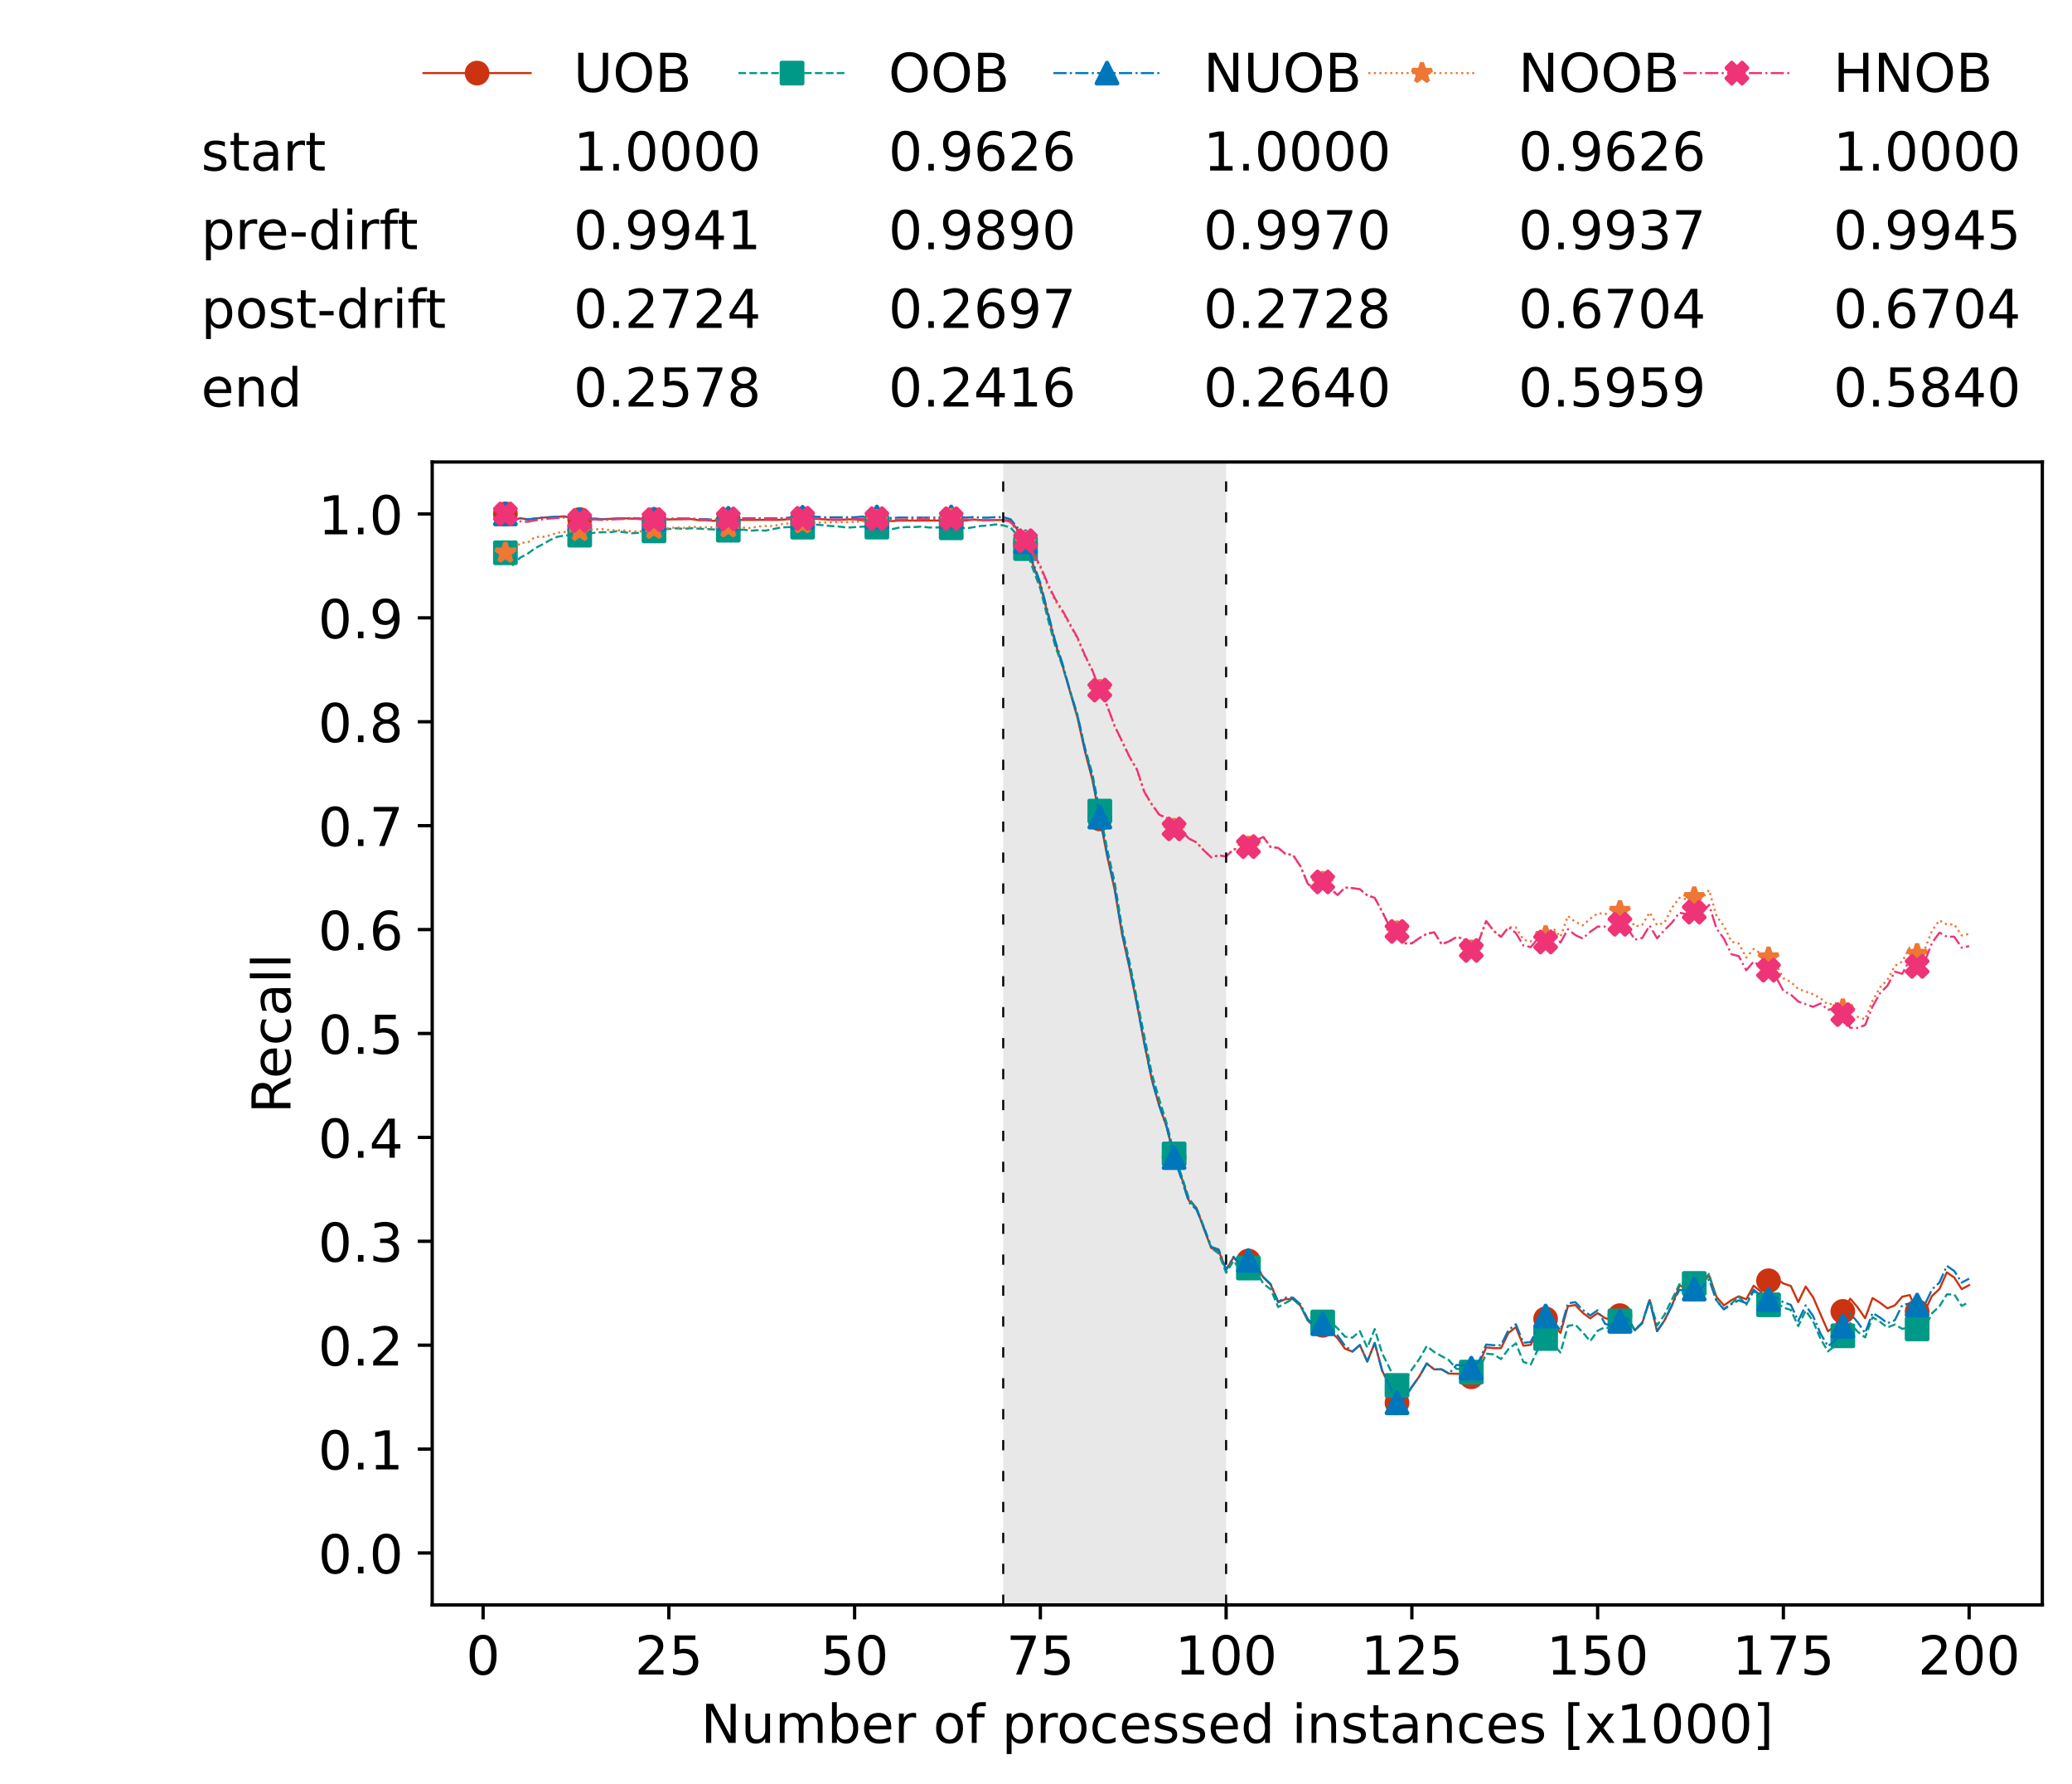 <?xml version="1.0" encoding="utf-8" standalone="no"?>
<!DOCTYPE svg PUBLIC "-//W3C//DTD SVG 1.1//EN"
  "http://www.w3.org/Graphics/SVG/1.1/DTD/svg11.dtd">
<!-- Created with matplotlib (https://matplotlib.org/) -->
<svg height="432.615pt" version="1.1" viewBox="0 0 502.65 432.615" width="502.65pt" xmlns="http://www.w3.org/2000/svg" xmlns:xlink="http://www.w3.org/1999/xlink">
 <defs>
  <style type="text/css">*{stroke-linecap:butt;stroke-linejoin:round;}</style>
 </defs>
 <g id="figure_1">
  <g id="patch_1">
   <path d="M 0 432.615 
L 502.65 432.615 
L 502.65 0 
L 0 0 
z
" style="fill:#ffffff;"/>
  </g>
  <g id="axes_1">
   <g id="patch_2">
    <path d="M 104.85 389.252 
L 495.45 389.252 
L 495.45 112.052 
L 104.85 112.052 
z
" style="fill:#ffffff;"/>
   </g>
   <g id="patch_3">
    <path clip-path="url(#pe202c3a332)" d="M 297.446 389.252 
L 297.446 112.052 
L 243.372 112.052 
L 243.372 389.252 
z
" style="fill:#d3d3d3;opacity:0.5;"/>
   </g>
   <g id="matplotlib.axis_1">
    <g id="xtick_1">
     <g id="line2d_1">
      <defs>
       <path d="M 0 0 
L 0 3.5 
" id="m6ab282054f" style="stroke:#000000;stroke-width:0.8;"/>
      </defs>
      <g>
       <use style="stroke:#000000;stroke-width:0.8;" x="117.197" xlink:href="#m6ab282054f" y="389.252"/>
      </g>
     </g>
     <g id="text_1">
      <!-- 0 -->
      <g transform="translate(113.061 406.13)scale(0.13 -0.13)">
       <defs>
        <path d="M 31.781 66.406 
Q 24.172 66.406 20.328 58.906 
Q 16.5 51.422 16.5 36.375 
Q 16.5 21.391 20.328 13.891 
Q 24.172 6.391 31.781 6.391 
Q 39.453 6.391 43.281 13.891 
Q 47.125 21.391 47.125 36.375 
Q 47.125 51.422 43.281 58.906 
Q 39.453 66.406 31.781 66.406 
z
M 31.781 74.219 
Q 44.047 74.219 50.516 64.516 
Q 56.984 54.828 56.984 36.375 
Q 56.984 17.969 50.516 8.266 
Q 44.047 -1.422 31.781 -1.422 
Q 19.531 -1.422 13.062 8.266 
Q 6.594 17.969 6.594 36.375 
Q 6.594 54.828 13.062 64.516 
Q 19.531 74.219 31.781 74.219 
z
" id="DejaVuSans-48"/>
       </defs>
       <use xlink:href="#DejaVuSans-48"/>
      </g>
     </g>
    </g>
    <g id="xtick_2">
     <g id="line2d_2">
      <g>
       <use style="stroke:#000000;stroke-width:0.8;" x="162.259" xlink:href="#m6ab282054f" y="389.252"/>
      </g>
     </g>
     <g id="text_2">
      <!-- 25 -->
      <g transform="translate(153.988 406.13)scale(0.13 -0.13)">
       <defs>
        <path d="M 19.188 8.297 
L 53.609 8.297 
L 53.609 0 
L 7.328 0 
L 7.328 8.297 
Q 12.938 14.109 22.625 23.891 
Q 32.328 33.688 34.812 36.531 
Q 39.547 41.844 41.422 45.531 
Q 43.312 49.219 43.312 52.781 
Q 43.312 58.594 39.234 62.25 
Q 35.156 65.922 28.609 65.922 
Q 23.969 65.922 18.812 64.312 
Q 13.672 62.703 7.812 59.422 
L 7.812 69.391 
Q 13.766 71.781 18.938 73 
Q 24.125 74.219 28.422 74.219 
Q 39.75 74.219 46.484 68.547 
Q 53.219 62.891 53.219 53.422 
Q 53.219 48.922 51.531 44.891 
Q 49.859 40.875 45.406 35.406 
Q 44.188 33.984 37.641 27.219 
Q 31.109 20.453 19.188 8.297 
z
" id="DejaVuSans-50"/>
        <path d="M 10.797 72.906 
L 49.516 72.906 
L 49.516 64.594 
L 19.828 64.594 
L 19.828 46.734 
Q 21.969 47.469 24.109 47.828 
Q 26.266 48.188 28.422 48.188 
Q 40.625 48.188 47.75 41.5 
Q 54.891 34.812 54.891 23.391 
Q 54.891 11.625 47.562 5.094 
Q 40.234 -1.422 26.906 -1.422 
Q 22.312 -1.422 17.547 -0.641 
Q 12.797 0.141 7.719 1.703 
L 7.719 11.625 
Q 12.109 9.234 16.797 8.062 
Q 21.484 6.891 26.703 6.891 
Q 35.156 6.891 40.078 11.328 
Q 45.016 15.766 45.016 23.391 
Q 45.016 31 40.078 35.438 
Q 35.156 39.891 26.703 39.891 
Q 22.75 39.891 18.812 39.016 
Q 14.891 38.141 10.797 36.281 
z
" id="DejaVuSans-53"/>
       </defs>
       <use xlink:href="#DejaVuSans-50"/>
       <use x="63.623" xlink:href="#DejaVuSans-53"/>
      </g>
     </g>
    </g>
    <g id="xtick_3">
     <g id="line2d_3">
      <g>
       <use style="stroke:#000000;stroke-width:0.8;" x="207.322" xlink:href="#m6ab282054f" y="389.252"/>
      </g>
     </g>
     <g id="text_3">
      <!-- 50 -->
      <g transform="translate(199.05 406.13)scale(0.13 -0.13)">
       <use xlink:href="#DejaVuSans-53"/>
       <use x="63.623" xlink:href="#DejaVuSans-48"/>
      </g>
     </g>
    </g>
    <g id="xtick_4">
     <g id="line2d_4">
      <g>
       <use style="stroke:#000000;stroke-width:0.8;" x="252.384" xlink:href="#m6ab282054f" y="389.252"/>
      </g>
     </g>
     <g id="text_4">
      <!-- 75 -->
      <g transform="translate(244.113 406.13)scale(0.13 -0.13)">
       <defs>
        <path d="M 8.203 72.906 
L 55.078 72.906 
L 55.078 68.703 
L 28.609 0 
L 18.312 0 
L 43.219 64.594 
L 8.203 64.594 
z
" id="DejaVuSans-55"/>
       </defs>
       <use xlink:href="#DejaVuSans-55"/>
       <use x="63.623" xlink:href="#DejaVuSans-53"/>
      </g>
     </g>
    </g>
    <g id="xtick_5">
     <g id="line2d_5">
      <g>
       <use style="stroke:#000000;stroke-width:0.8;" x="297.446" xlink:href="#m6ab282054f" y="389.252"/>
      </g>
     </g>
     <g id="text_5">
      <!-- 100 -->
      <g transform="translate(285.039 406.13)scale(0.13 -0.13)">
       <defs>
        <path d="M 12.406 8.297 
L 28.516 8.297 
L 28.516 63.922 
L 10.984 60.406 
L 10.984 69.391 
L 28.422 72.906 
L 38.281 72.906 
L 38.281 8.297 
L 54.391 8.297 
L 54.391 0 
L 12.406 0 
z
" id="DejaVuSans-49"/>
       </defs>
       <use xlink:href="#DejaVuSans-49"/>
       <use x="63.623" xlink:href="#DejaVuSans-48"/>
       <use x="127.246" xlink:href="#DejaVuSans-48"/>
      </g>
     </g>
    </g>
    <g id="xtick_6">
     <g id="line2d_6">
      <g>
       <use style="stroke:#000000;stroke-width:0.8;" x="342.509" xlink:href="#m6ab282054f" y="389.252"/>
      </g>
     </g>
     <g id="text_6">
      <!-- 125 -->
      <g transform="translate(330.102 406.13)scale(0.13 -0.13)">
       <use xlink:href="#DejaVuSans-49"/>
       <use x="63.623" xlink:href="#DejaVuSans-50"/>
       <use x="127.246" xlink:href="#DejaVuSans-53"/>
      </g>
     </g>
    </g>
    <g id="xtick_7">
     <g id="line2d_7">
      <g>
       <use style="stroke:#000000;stroke-width:0.8;" x="387.571" xlink:href="#m6ab282054f" y="389.252"/>
      </g>
     </g>
     <g id="text_7">
      <!-- 150 -->
      <g transform="translate(375.164 406.13)scale(0.13 -0.13)">
       <use xlink:href="#DejaVuSans-49"/>
       <use x="63.623" xlink:href="#DejaVuSans-53"/>
       <use x="127.246" xlink:href="#DejaVuSans-48"/>
      </g>
     </g>
    </g>
    <g id="xtick_8">
     <g id="line2d_8">
      <g>
       <use style="stroke:#000000;stroke-width:0.8;" x="432.633" xlink:href="#m6ab282054f" y="389.252"/>
      </g>
     </g>
     <g id="text_8">
      <!-- 175 -->
      <g transform="translate(420.226 406.13)scale(0.13 -0.13)">
       <use xlink:href="#DejaVuSans-49"/>
       <use x="63.623" xlink:href="#DejaVuSans-55"/>
       <use x="127.246" xlink:href="#DejaVuSans-53"/>
      </g>
     </g>
    </g>
    <g id="xtick_9">
     <g id="line2d_9">
      <g>
       <use style="stroke:#000000;stroke-width:0.8;" x="477.695" xlink:href="#m6ab282054f" y="389.252"/>
      </g>
     </g>
     <g id="text_9">
      <!-- 200 -->
      <g transform="translate(465.289 406.13)scale(0.13 -0.13)">
       <use xlink:href="#DejaVuSans-50"/>
       <use x="63.623" xlink:href="#DejaVuSans-48"/>
       <use x="127.246" xlink:href="#DejaVuSans-48"/>
      </g>
     </g>
    </g>
    <g id="text_10">
     <!-- Number of processed instances [x1000] -->
     <g transform="translate(170.025 422.711)scale(0.13 -0.13)">
      <defs>
       <path d="M 9.812 72.906 
L 23.094 72.906 
L 55.422 11.922 
L 55.422 72.906 
L 64.984 72.906 
L 64.984 0 
L 51.703 0 
L 19.391 60.984 
L 19.391 0 
L 9.812 0 
z
" id="DejaVuSans-78"/>
       <path d="M 8.5 21.578 
L 8.5 54.688 
L 17.484 54.688 
L 17.484 21.922 
Q 17.484 14.156 20.5 10.266 
Q 23.531 6.391 29.594 6.391 
Q 36.859 6.391 41.078 11.031 
Q 45.312 15.672 45.312 23.688 
L 45.312 54.688 
L 54.297 54.688 
L 54.297 0 
L 45.312 0 
L 45.312 8.406 
Q 42.047 3.422 37.719 1 
Q 33.406 -1.422 27.688 -1.422 
Q 18.266 -1.422 13.375 4.438 
Q 8.5 10.297 8.5 21.578 
z
M 31.109 56 
z
" id="DejaVuSans-117"/>
       <path d="M 52 44.188 
Q 55.375 50.25 60.062 53.125 
Q 64.75 56 71.094 56 
Q 79.641 56 84.281 50.016 
Q 88.922 44.047 88.922 33.016 
L 88.922 0 
L 79.891 0 
L 79.891 32.719 
Q 79.891 40.578 77.094 44.375 
Q 74.312 48.188 68.609 48.188 
Q 61.625 48.188 57.562 43.547 
Q 53.516 38.922 53.516 30.906 
L 53.516 0 
L 44.484 0 
L 44.484 32.719 
Q 44.484 40.625 41.703 44.406 
Q 38.922 48.188 33.109 48.188 
Q 26.219 48.188 22.156 43.531 
Q 18.109 38.875 18.109 30.906 
L 18.109 0 
L 9.078 0 
L 9.078 54.688 
L 18.109 54.688 
L 18.109 46.188 
Q 21.188 51.219 25.484 53.609 
Q 29.781 56 35.688 56 
Q 41.656 56 45.828 52.969 
Q 50 49.953 52 44.188 
z
" id="DejaVuSans-109"/>
       <path d="M 48.688 27.297 
Q 48.688 37.203 44.609 42.844 
Q 40.531 48.484 33.406 48.484 
Q 26.266 48.484 22.188 42.844 
Q 18.109 37.203 18.109 27.297 
Q 18.109 17.391 22.188 11.75 
Q 26.266 6.109 33.406 6.109 
Q 40.531 6.109 44.609 11.75 
Q 48.688 17.391 48.688 27.297 
z
M 18.109 46.391 
Q 20.953 51.266 25.266 53.625 
Q 29.594 56 35.594 56 
Q 45.562 56 51.781 48.094 
Q 58.016 40.188 58.016 27.297 
Q 58.016 14.406 51.781 6.484 
Q 45.562 -1.422 35.594 -1.422 
Q 29.594 -1.422 25.266 0.953 
Q 20.953 3.328 18.109 8.203 
L 18.109 0 
L 9.078 0 
L 9.078 75.984 
L 18.109 75.984 
z
" id="DejaVuSans-98"/>
       <path d="M 56.203 29.594 
L 56.203 25.203 
L 14.891 25.203 
Q 15.484 15.922 20.484 11.062 
Q 25.484 6.203 34.422 6.203 
Q 39.594 6.203 44.453 7.469 
Q 49.312 8.734 54.109 11.281 
L 54.109 2.781 
Q 49.266 0.734 44.188 -0.344 
Q 39.109 -1.422 33.891 -1.422 
Q 20.797 -1.422 13.156 6.188 
Q 5.516 13.812 5.516 26.812 
Q 5.516 40.234 12.766 48.109 
Q 20.016 56 32.328 56 
Q 43.359 56 49.781 48.891 
Q 56.203 41.797 56.203 29.594 
z
M 47.219 32.234 
Q 47.125 39.594 43.094 43.984 
Q 39.062 48.391 32.422 48.391 
Q 24.906 48.391 20.391 44.141 
Q 15.875 39.891 15.188 32.172 
z
" id="DejaVuSans-101"/>
       <path d="M 41.109 46.297 
Q 39.594 47.172 37.812 47.578 
Q 36.031 48 33.891 48 
Q 26.266 48 22.188 43.047 
Q 18.109 38.094 18.109 28.812 
L 18.109 0 
L 9.078 0 
L 9.078 54.688 
L 18.109 54.688 
L 18.109 46.188 
Q 20.953 51.172 25.484 53.578 
Q 30.031 56 36.531 56 
Q 37.453 56 38.578 55.875 
Q 39.703 55.766 41.062 55.516 
z
" id="DejaVuSans-114"/>
       <path id="DejaVuSans-32"/>
       <path d="M 30.609 48.391 
Q 23.391 48.391 19.188 42.75 
Q 14.984 37.109 14.984 27.297 
Q 14.984 17.484 19.156 11.844 
Q 23.344 6.203 30.609 6.203 
Q 37.797 6.203 41.984 11.859 
Q 46.188 17.531 46.188 27.297 
Q 46.188 37.016 41.984 42.703 
Q 37.797 48.391 30.609 48.391 
z
M 30.609 56 
Q 42.328 56 49.016 48.375 
Q 55.719 40.766 55.719 27.297 
Q 55.719 13.875 49.016 6.219 
Q 42.328 -1.422 30.609 -1.422 
Q 18.844 -1.422 12.172 6.219 
Q 5.516 13.875 5.516 27.297 
Q 5.516 40.766 12.172 48.375 
Q 18.844 56 30.609 56 
z
" id="DejaVuSans-111"/>
       <path d="M 37.109 75.984 
L 37.109 68.5 
L 28.516 68.5 
Q 23.688 68.5 21.797 66.547 
Q 19.922 64.594 19.922 59.516 
L 19.922 54.688 
L 34.719 54.688 
L 34.719 47.703 
L 19.922 47.703 
L 19.922 0 
L 10.891 0 
L 10.891 47.703 
L 2.297 47.703 
L 2.297 54.688 
L 10.891 54.688 
L 10.891 58.5 
Q 10.891 67.625 15.141 71.797 
Q 19.391 75.984 28.609 75.984 
z
" id="DejaVuSans-102"/>
       <path d="M 18.109 8.203 
L 18.109 -20.797 
L 9.078 -20.797 
L 9.078 54.688 
L 18.109 54.688 
L 18.109 46.391 
Q 20.953 51.266 25.266 53.625 
Q 29.594 56 35.594 56 
Q 45.562 56 51.781 48.094 
Q 58.016 40.188 58.016 27.297 
Q 58.016 14.406 51.781 6.484 
Q 45.562 -1.422 35.594 -1.422 
Q 29.594 -1.422 25.266 0.953 
Q 20.953 3.328 18.109 8.203 
z
M 48.688 27.297 
Q 48.688 37.203 44.609 42.844 
Q 40.531 48.484 33.406 48.484 
Q 26.266 48.484 22.188 42.844 
Q 18.109 37.203 18.109 27.297 
Q 18.109 17.391 22.188 11.75 
Q 26.266 6.109 33.406 6.109 
Q 40.531 6.109 44.609 11.75 
Q 48.688 17.391 48.688 27.297 
z
" id="DejaVuSans-112"/>
       <path d="M 48.781 52.594 
L 48.781 44.188 
Q 44.969 46.297 41.141 47.344 
Q 37.312 48.391 33.406 48.391 
Q 24.656 48.391 19.812 42.844 
Q 14.984 37.312 14.984 27.297 
Q 14.984 17.281 19.812 11.734 
Q 24.656 6.203 33.406 6.203 
Q 37.312 6.203 41.141 7.25 
Q 44.969 8.297 48.781 10.406 
L 48.781 2.094 
Q 45.016 0.344 40.984 -0.531 
Q 36.969 -1.422 32.422 -1.422 
Q 20.062 -1.422 12.781 6.344 
Q 5.516 14.109 5.516 27.297 
Q 5.516 40.672 12.859 48.328 
Q 20.219 56 33.016 56 
Q 37.156 56 41.109 55.141 
Q 45.062 54.297 48.781 52.594 
z
" id="DejaVuSans-99"/>
       <path d="M 44.281 53.078 
L 44.281 44.578 
Q 40.484 46.531 36.375 47.5 
Q 32.281 48.484 27.875 48.484 
Q 21.188 48.484 17.844 46.438 
Q 14.5 44.391 14.5 40.281 
Q 14.5 37.156 16.891 35.375 
Q 19.281 33.594 26.516 31.984 
L 29.594 31.297 
Q 39.156 29.25 43.188 25.516 
Q 47.219 21.781 47.219 15.094 
Q 47.219 7.469 41.188 3.016 
Q 35.156 -1.422 24.609 -1.422 
Q 20.219 -1.422 15.453 -0.562 
Q 10.688 0.297 5.422 2 
L 5.422 11.281 
Q 10.406 8.688 15.234 7.391 
Q 20.062 6.109 24.812 6.109 
Q 31.156 6.109 34.562 8.281 
Q 37.984 10.453 37.984 14.406 
Q 37.984 18.062 35.516 20.016 
Q 33.062 21.969 24.703 23.781 
L 21.578 24.516 
Q 13.234 26.266 9.516 29.906 
Q 5.812 33.547 5.812 39.891 
Q 5.812 47.609 11.281 51.797 
Q 16.75 56 26.812 56 
Q 31.781 56 36.172 55.266 
Q 40.578 54.547 44.281 53.078 
z
" id="DejaVuSans-115"/>
       <path d="M 45.406 46.391 
L 45.406 75.984 
L 54.391 75.984 
L 54.391 0 
L 45.406 0 
L 45.406 8.203 
Q 42.578 3.328 38.25 0.953 
Q 33.938 -1.422 27.875 -1.422 
Q 17.969 -1.422 11.734 6.484 
Q 5.516 14.406 5.516 27.297 
Q 5.516 40.188 11.734 48.094 
Q 17.969 56 27.875 56 
Q 33.938 56 38.25 53.625 
Q 42.578 51.266 45.406 46.391 
z
M 14.797 27.297 
Q 14.797 17.391 18.875 11.75 
Q 22.953 6.109 30.078 6.109 
Q 37.203 6.109 41.297 11.75 
Q 45.406 17.391 45.406 27.297 
Q 45.406 37.203 41.297 42.844 
Q 37.203 48.484 30.078 48.484 
Q 22.953 48.484 18.875 42.844 
Q 14.797 37.203 14.797 27.297 
z
" id="DejaVuSans-100"/>
       <path d="M 9.422 54.688 
L 18.406 54.688 
L 18.406 0 
L 9.422 0 
z
M 9.422 75.984 
L 18.406 75.984 
L 18.406 64.594 
L 9.422 64.594 
z
" id="DejaVuSans-105"/>
       <path d="M 54.891 33.016 
L 54.891 0 
L 45.906 0 
L 45.906 32.719 
Q 45.906 40.484 42.875 44.328 
Q 39.844 48.188 33.797 48.188 
Q 26.516 48.188 22.312 43.547 
Q 18.109 38.922 18.109 30.906 
L 18.109 0 
L 9.078 0 
L 9.078 54.688 
L 18.109 54.688 
L 18.109 46.188 
Q 21.344 51.125 25.703 53.562 
Q 30.078 56 35.797 56 
Q 45.219 56 50.047 50.172 
Q 54.891 44.344 54.891 33.016 
z
" id="DejaVuSans-110"/>
       <path d="M 18.312 70.219 
L 18.312 54.688 
L 36.812 54.688 
L 36.812 47.703 
L 18.312 47.703 
L 18.312 18.016 
Q 18.312 11.328 20.141 9.422 
Q 21.969 7.516 27.594 7.516 
L 36.812 7.516 
L 36.812 0 
L 27.594 0 
Q 17.188 0 13.234 3.875 
Q 9.281 7.766 9.281 18.016 
L 9.281 47.703 
L 2.688 47.703 
L 2.688 54.688 
L 9.281 54.688 
L 9.281 70.219 
z
" id="DejaVuSans-116"/>
       <path d="M 34.281 27.484 
Q 23.391 27.484 19.188 25 
Q 14.984 22.516 14.984 16.5 
Q 14.984 11.719 18.141 8.906 
Q 21.297 6.109 26.703 6.109 
Q 34.188 6.109 38.703 11.406 
Q 43.219 16.703 43.219 25.484 
L 43.219 27.484 
z
M 52.203 31.203 
L 52.203 0 
L 43.219 0 
L 43.219 8.297 
Q 40.141 3.328 35.547 0.953 
Q 30.953 -1.422 24.312 -1.422 
Q 15.922 -1.422 10.953 3.297 
Q 6 8.016 6 15.922 
Q 6 25.141 12.172 29.828 
Q 18.359 34.516 30.609 34.516 
L 43.219 34.516 
L 43.219 35.406 
Q 43.219 41.609 39.141 45 
Q 35.062 48.391 27.688 48.391 
Q 23 48.391 18.547 47.266 
Q 14.109 46.141 10.016 43.891 
L 10.016 52.203 
Q 14.938 54.109 19.578 55.047 
Q 24.219 56 28.609 56 
Q 40.484 56 46.344 49.844 
Q 52.203 43.703 52.203 31.203 
z
" id="DejaVuSans-97"/>
       <path d="M 8.594 75.984 
L 29.297 75.984 
L 29.297 69 
L 17.578 69 
L 17.578 -6.203 
L 29.297 -6.203 
L 29.297 -13.188 
L 8.594 -13.188 
z
" id="DejaVuSans-91"/>
       <path d="M 54.891 54.688 
L 35.109 28.078 
L 55.906 0 
L 45.312 0 
L 29.391 21.484 
L 13.484 0 
L 2.875 0 
L 24.125 28.609 
L 4.688 54.688 
L 15.281 54.688 
L 29.781 35.203 
L 44.281 54.688 
z
" id="DejaVuSans-120"/>
       <path d="M 30.422 75.984 
L 30.422 -13.188 
L 9.719 -13.188 
L 9.719 -6.203 
L 21.391 -6.203 
L 21.391 69 
L 9.719 69 
L 9.719 75.984 
z
" id="DejaVuSans-93"/>
      </defs>
      <use xlink:href="#DejaVuSans-78"/>
      <use x="74.805" xlink:href="#DejaVuSans-117"/>
      <use x="138.184" xlink:href="#DejaVuSans-109"/>
      <use x="235.596" xlink:href="#DejaVuSans-98"/>
      <use x="299.072" xlink:href="#DejaVuSans-101"/>
      <use x="360.596" xlink:href="#DejaVuSans-114"/>
      <use x="401.709" xlink:href="#DejaVuSans-32"/>
      <use x="433.496" xlink:href="#DejaVuSans-111"/>
      <use x="494.678" xlink:href="#DejaVuSans-102"/>
      <use x="529.883" xlink:href="#DejaVuSans-32"/>
      <use x="561.67" xlink:href="#DejaVuSans-112"/>
      <use x="625.146" xlink:href="#DejaVuSans-114"/>
      <use x="664.01" xlink:href="#DejaVuSans-111"/>
      <use x="725.191" xlink:href="#DejaVuSans-99"/>
      <use x="780.172" xlink:href="#DejaVuSans-101"/>
      <use x="841.695" xlink:href="#DejaVuSans-115"/>
      <use x="893.795" xlink:href="#DejaVuSans-115"/>
      <use x="945.895" xlink:href="#DejaVuSans-101"/>
      <use x="1007.418" xlink:href="#DejaVuSans-100"/>
      <use x="1070.895" xlink:href="#DejaVuSans-32"/>
      <use x="1102.682" xlink:href="#DejaVuSans-105"/>
      <use x="1130.465" xlink:href="#DejaVuSans-110"/>
      <use x="1193.844" xlink:href="#DejaVuSans-115"/>
      <use x="1245.943" xlink:href="#DejaVuSans-116"/>
      <use x="1285.152" xlink:href="#DejaVuSans-97"/>
      <use x="1346.432" xlink:href="#DejaVuSans-110"/>
      <use x="1409.811" xlink:href="#DejaVuSans-99"/>
      <use x="1464.791" xlink:href="#DejaVuSans-101"/>
      <use x="1526.314" xlink:href="#DejaVuSans-115"/>
      <use x="1578.414" xlink:href="#DejaVuSans-32"/>
      <use x="1610.201" xlink:href="#DejaVuSans-91"/>
      <use x="1649.215" xlink:href="#DejaVuSans-120"/>
      <use x="1708.395" xlink:href="#DejaVuSans-49"/>
      <use x="1772.018" xlink:href="#DejaVuSans-48"/>
      <use x="1835.641" xlink:href="#DejaVuSans-48"/>
      <use x="1899.264" xlink:href="#DejaVuSans-48"/>
      <use x="1962.887" xlink:href="#DejaVuSans-93"/>
     </g>
    </g>
   </g>
   <g id="matplotlib.axis_2">
    <g id="ytick_1">
     <g id="line2d_10">
      <defs>
       <path d="M 0 0 
L -3.5 0 
" id="mdd343b78d2" style="stroke:#000000;stroke-width:0.8;"/>
      </defs>
      <g>
       <use style="stroke:#000000;stroke-width:0.8;" x="104.85" xlink:href="#mdd343b78d2" y="376.652"/>
      </g>
     </g>
     <g id="text_11">
      <!-- 0.0 -->
      <g transform="translate(77.176 381.591)scale(0.13 -0.13)">
       <defs>
        <path d="M 10.688 12.406 
L 21 12.406 
L 21 0 
L 10.688 0 
z
" id="DejaVuSans-46"/>
       </defs>
       <use xlink:href="#DejaVuSans-48"/>
       <use x="63.623" xlink:href="#DejaVuSans-46"/>
       <use x="95.41" xlink:href="#DejaVuSans-48"/>
      </g>
     </g>
    </g>
    <g id="ytick_2">
     <g id="line2d_11">
      <g>
       <use style="stroke:#000000;stroke-width:0.8;" x="104.85" xlink:href="#mdd343b78d2" y="351.452"/>
      </g>
     </g>
     <g id="text_12">
      <!-- 0.1 -->
      <g transform="translate(77.176 356.391)scale(0.13 -0.13)">
       <use xlink:href="#DejaVuSans-48"/>
       <use x="63.623" xlink:href="#DejaVuSans-46"/>
       <use x="95.41" xlink:href="#DejaVuSans-49"/>
      </g>
     </g>
    </g>
    <g id="ytick_3">
     <g id="line2d_12">
      <g>
       <use style="stroke:#000000;stroke-width:0.8;" x="104.85" xlink:href="#mdd343b78d2" y="326.252"/>
      </g>
     </g>
     <g id="text_13">
      <!-- 0.2 -->
      <g transform="translate(77.176 331.191)scale(0.13 -0.13)">
       <use xlink:href="#DejaVuSans-48"/>
       <use x="63.623" xlink:href="#DejaVuSans-46"/>
       <use x="95.41" xlink:href="#DejaVuSans-50"/>
      </g>
     </g>
    </g>
    <g id="ytick_4">
     <g id="line2d_13">
      <g>
       <use style="stroke:#000000;stroke-width:0.8;" x="104.85" xlink:href="#mdd343b78d2" y="301.052"/>
      </g>
     </g>
     <g id="text_14">
      <!-- 0.3 -->
      <g transform="translate(77.176 305.991)scale(0.13 -0.13)">
       <defs>
        <path d="M 40.578 39.312 
Q 47.656 37.797 51.625 33 
Q 55.609 28.219 55.609 21.188 
Q 55.609 10.406 48.188 4.484 
Q 40.766 -1.422 27.094 -1.422 
Q 22.516 -1.422 17.656 -0.516 
Q 12.797 0.391 7.625 2.203 
L 7.625 11.719 
Q 11.719 9.328 16.594 8.109 
Q 21.484 6.891 26.812 6.891 
Q 36.078 6.891 40.938 10.547 
Q 45.797 14.203 45.797 21.188 
Q 45.797 27.641 41.281 31.266 
Q 36.766 34.906 28.719 34.906 
L 20.219 34.906 
L 20.219 43.016 
L 29.109 43.016 
Q 36.375 43.016 40.234 45.922 
Q 44.094 48.828 44.094 54.297 
Q 44.094 59.906 40.109 62.906 
Q 36.141 65.922 28.719 65.922 
Q 24.656 65.922 20.016 65.031 
Q 15.375 64.156 9.812 62.312 
L 9.812 71.094 
Q 15.438 72.656 20.344 73.438 
Q 25.25 74.219 29.594 74.219 
Q 40.828 74.219 47.359 69.109 
Q 53.906 64.016 53.906 55.328 
Q 53.906 49.266 50.438 45.094 
Q 46.969 40.922 40.578 39.312 
z
" id="DejaVuSans-51"/>
       </defs>
       <use xlink:href="#DejaVuSans-48"/>
       <use x="63.623" xlink:href="#DejaVuSans-46"/>
       <use x="95.41" xlink:href="#DejaVuSans-51"/>
      </g>
     </g>
    </g>
    <g id="ytick_5">
     <g id="line2d_14">
      <g>
       <use style="stroke:#000000;stroke-width:0.8;" x="104.85" xlink:href="#mdd343b78d2" y="275.852"/>
      </g>
     </g>
     <g id="text_15">
      <!-- 0.4 -->
      <g transform="translate(77.176 280.791)scale(0.13 -0.13)">
       <defs>
        <path d="M 37.797 64.312 
L 12.891 25.391 
L 37.797 25.391 
z
M 35.203 72.906 
L 47.609 72.906 
L 47.609 25.391 
L 58.016 25.391 
L 58.016 17.188 
L 47.609 17.188 
L 47.609 0 
L 37.797 0 
L 37.797 17.188 
L 4.891 17.188 
L 4.891 26.703 
z
" id="DejaVuSans-52"/>
       </defs>
       <use xlink:href="#DejaVuSans-48"/>
       <use x="63.623" xlink:href="#DejaVuSans-46"/>
       <use x="95.41" xlink:href="#DejaVuSans-52"/>
      </g>
     </g>
    </g>
    <g id="ytick_6">
     <g id="line2d_15">
      <g>
       <use style="stroke:#000000;stroke-width:0.8;" x="104.85" xlink:href="#mdd343b78d2" y="250.652"/>
      </g>
     </g>
     <g id="text_16">
      <!-- 0.5 -->
      <g transform="translate(77.176 255.591)scale(0.13 -0.13)">
       <use xlink:href="#DejaVuSans-48"/>
       <use x="63.623" xlink:href="#DejaVuSans-46"/>
       <use x="95.41" xlink:href="#DejaVuSans-53"/>
      </g>
     </g>
    </g>
    <g id="ytick_7">
     <g id="line2d_16">
      <g>
       <use style="stroke:#000000;stroke-width:0.8;" x="104.85" xlink:href="#mdd343b78d2" y="225.452"/>
      </g>
     </g>
     <g id="text_17">
      <!-- 0.6 -->
      <g transform="translate(77.176 230.391)scale(0.13 -0.13)">
       <defs>
        <path d="M 33.016 40.375 
Q 26.375 40.375 22.484 35.828 
Q 18.609 31.297 18.609 23.391 
Q 18.609 15.531 22.484 10.953 
Q 26.375 6.391 33.016 6.391 
Q 39.656 6.391 43.531 10.953 
Q 47.406 15.531 47.406 23.391 
Q 47.406 31.297 43.531 35.828 
Q 39.656 40.375 33.016 40.375 
z
M 52.594 71.297 
L 52.594 62.312 
Q 48.875 64.062 45.094 64.984 
Q 41.312 65.922 37.594 65.922 
Q 27.828 65.922 22.672 59.328 
Q 17.531 52.734 16.797 39.406 
Q 19.672 43.656 24.016 45.922 
Q 28.375 48.188 33.594 48.188 
Q 44.578 48.188 50.953 41.516 
Q 57.328 34.859 57.328 23.391 
Q 57.328 12.156 50.688 5.359 
Q 44.047 -1.422 33.016 -1.422 
Q 20.359 -1.422 13.672 8.266 
Q 6.984 17.969 6.984 36.375 
Q 6.984 53.656 15.188 63.938 
Q 23.391 74.219 37.203 74.219 
Q 40.922 74.219 44.703 73.484 
Q 48.484 72.75 52.594 71.297 
z
" id="DejaVuSans-54"/>
       </defs>
       <use xlink:href="#DejaVuSans-48"/>
       <use x="63.623" xlink:href="#DejaVuSans-46"/>
       <use x="95.41" xlink:href="#DejaVuSans-54"/>
      </g>
     </g>
    </g>
    <g id="ytick_8">
     <g id="line2d_17">
      <g>
       <use style="stroke:#000000;stroke-width:0.8;" x="104.85" xlink:href="#mdd343b78d2" y="200.252"/>
      </g>
     </g>
     <g id="text_18">
      <!-- 0.7 -->
      <g transform="translate(77.176 205.191)scale(0.13 -0.13)">
       <use xlink:href="#DejaVuSans-48"/>
       <use x="63.623" xlink:href="#DejaVuSans-46"/>
       <use x="95.41" xlink:href="#DejaVuSans-55"/>
      </g>
     </g>
    </g>
    <g id="ytick_9">
     <g id="line2d_18">
      <g>
       <use style="stroke:#000000;stroke-width:0.8;" x="104.85" xlink:href="#mdd343b78d2" y="175.052"/>
      </g>
     </g>
     <g id="text_19">
      <!-- 0.8 -->
      <g transform="translate(77.176 179.991)scale(0.13 -0.13)">
       <defs>
        <path d="M 31.781 34.625 
Q 24.75 34.625 20.719 30.859 
Q 16.703 27.094 16.703 20.516 
Q 16.703 13.922 20.719 10.156 
Q 24.75 6.391 31.781 6.391 
Q 38.812 6.391 42.859 10.172 
Q 46.922 13.969 46.922 20.516 
Q 46.922 27.094 42.891 30.859 
Q 38.875 34.625 31.781 34.625 
z
M 21.922 38.812 
Q 15.578 40.375 12.031 44.719 
Q 8.5 49.078 8.5 55.328 
Q 8.5 64.062 14.719 69.141 
Q 20.953 74.219 31.781 74.219 
Q 42.672 74.219 48.875 69.141 
Q 55.078 64.062 55.078 55.328 
Q 55.078 49.078 51.531 44.719 
Q 48 40.375 41.703 38.812 
Q 48.828 37.156 52.797 32.312 
Q 56.781 27.484 56.781 20.516 
Q 56.781 9.906 50.312 4.234 
Q 43.844 -1.422 31.781 -1.422 
Q 19.734 -1.422 13.25 4.234 
Q 6.781 9.906 6.781 20.516 
Q 6.781 27.484 10.781 32.312 
Q 14.797 37.156 21.922 38.812 
z
M 18.312 54.391 
Q 18.312 48.734 21.844 45.562 
Q 25.391 42.391 31.781 42.391 
Q 38.141 42.391 41.719 45.562 
Q 45.312 48.734 45.312 54.391 
Q 45.312 60.062 41.719 63.234 
Q 38.141 66.406 31.781 66.406 
Q 25.391 66.406 21.844 63.234 
Q 18.312 60.062 18.312 54.391 
z
" id="DejaVuSans-56"/>
       </defs>
       <use xlink:href="#DejaVuSans-48"/>
       <use x="63.623" xlink:href="#DejaVuSans-46"/>
       <use x="95.41" xlink:href="#DejaVuSans-56"/>
      </g>
     </g>
    </g>
    <g id="ytick_10">
     <g id="line2d_19">
      <g>
       <use style="stroke:#000000;stroke-width:0.8;" x="104.85" xlink:href="#mdd343b78d2" y="149.852"/>
      </g>
     </g>
     <g id="text_20">
      <!-- 0.9 -->
      <g transform="translate(77.176 154.791)scale(0.13 -0.13)">
       <defs>
        <path d="M 10.984 1.516 
L 10.984 10.5 
Q 14.703 8.734 18.5 7.812 
Q 22.312 6.891 25.984 6.891 
Q 35.75 6.891 40.891 13.453 
Q 46.047 20.016 46.781 33.406 
Q 43.953 29.203 39.594 26.953 
Q 35.25 24.703 29.984 24.703 
Q 19.047 24.703 12.672 31.312 
Q 6.297 37.938 6.297 49.422 
Q 6.297 60.641 12.938 67.422 
Q 19.578 74.219 30.609 74.219 
Q 43.266 74.219 49.922 64.516 
Q 56.594 54.828 56.594 36.375 
Q 56.594 19.141 48.406 8.859 
Q 40.234 -1.422 26.422 -1.422 
Q 22.703 -1.422 18.891 -0.688 
Q 15.094 0.047 10.984 1.516 
z
M 30.609 32.422 
Q 37.25 32.422 41.125 36.953 
Q 45.016 41.5 45.016 49.422 
Q 45.016 57.281 41.125 61.844 
Q 37.25 66.406 30.609 66.406 
Q 23.969 66.406 20.094 61.844 
Q 16.219 57.281 16.219 49.422 
Q 16.219 41.5 20.094 36.953 
Q 23.969 32.422 30.609 32.422 
z
" id="DejaVuSans-57"/>
       </defs>
       <use xlink:href="#DejaVuSans-48"/>
       <use x="63.623" xlink:href="#DejaVuSans-46"/>
       <use x="95.41" xlink:href="#DejaVuSans-57"/>
      </g>
     </g>
    </g>
    <g id="ytick_11">
     <g id="line2d_20">
      <g>
       <use style="stroke:#000000;stroke-width:0.8;" x="104.85" xlink:href="#mdd343b78d2" y="124.652"/>
      </g>
     </g>
     <g id="text_21">
      <!-- 1.0 -->
      <g transform="translate(77.176 129.591)scale(0.13 -0.13)">
       <use xlink:href="#DejaVuSans-49"/>
       <use x="63.623" xlink:href="#DejaVuSans-46"/>
       <use x="95.41" xlink:href="#DejaVuSans-48"/>
      </g>
     </g>
    </g>
    <g id="text_22">
     <!-- Recall -->
     <g transform="translate(70.472 270.044)rotate(-90)scale(0.13 -0.13)">
      <defs>
       <path d="M 44.391 34.188 
Q 47.562 33.109 50.562 29.594 
Q 53.562 26.078 56.594 19.922 
L 66.609 0 
L 56 0 
L 46.688 18.703 
Q 43.062 26.031 39.672 28.422 
Q 36.281 30.812 30.422 30.812 
L 19.672 30.812 
L 19.672 0 
L 9.812 0 
L 9.812 72.906 
L 32.078 72.906 
Q 44.578 72.906 50.734 67.672 
Q 56.891 62.453 56.891 51.906 
Q 56.891 45.016 53.688 40.469 
Q 50.484 35.938 44.391 34.188 
z
M 19.672 64.797 
L 19.672 38.922 
L 32.078 38.922 
Q 39.203 38.922 42.844 42.219 
Q 46.484 45.516 46.484 51.906 
Q 46.484 58.297 42.844 61.547 
Q 39.203 64.797 32.078 64.797 
z
" id="DejaVuSans-82"/>
       <path d="M 9.422 75.984 
L 18.406 75.984 
L 18.406 0 
L 9.422 0 
z
" id="DejaVuSans-108"/>
      </defs>
      <use xlink:href="#DejaVuSans-82"/>
      <use x="64.982" xlink:href="#DejaVuSans-101"/>
      <use x="126.506" xlink:href="#DejaVuSans-99"/>
      <use x="181.486" xlink:href="#DejaVuSans-97"/>
      <use x="242.766" xlink:href="#DejaVuSans-108"/>
      <use x="270.549" xlink:href="#DejaVuSans-108"/>
     </g>
    </g>
   </g>
   <g id="line2d_21"/>
   <g id="line2d_22"/>
   <g id="line2d_23"/>
   <g id="line2d_24"/>
   <g id="line2d_25"/>
   <g id="line2d_26">
    <path clip-path="url(#pe202c3a332)" d="M 122.605 124.652 
L 124.407 126.188 
L 126.21 125.676 
L 128.012 125.988 
L 131.617 125.542 
L 137.024 125.246 
L 138.827 125.722 
L 140.629 126.013 
L 144.234 125.804 
L 146.037 125.933 
L 151.444 125.707 
L 158.654 126.043 
L 167.667 125.895 
L 169.469 126.16 
L 171.272 126.16 
L 173.074 126.321 
L 176.679 126.104 
L 189.297 126.076 
L 191.099 125.959 
L 192.902 125.716 
L 194.704 125.844 
L 196.507 125.725 
L 201.914 126.106 
L 203.717 126.106 
L 205.519 125.967 
L 207.322 125.967 
L 209.124 126.162 
L 210.927 126.032 
L 216.334 126.396 
L 218.137 126.263 
L 234.359 126.247 
L 236.162 126.014 
L 237.964 126.143 
L 243.372 126.136 
L 245.174 126.318 
L 246.976 128.656 
L 248.779 131.877 
L 252.384 141.904 
L 255.989 155.936 
L 257.791 161.555 
L 261.396 174.104 
L 263.199 182.233 
L 265.001 189.106 
L 268.606 207.672 
L 270.409 215.775 
L 272.211 226.625 
L 274.014 234.8 
L 275.816 243.596 
L 277.619 253.169 
L 279.421 261.869 
L 281.224 268.204 
L 283.026 273.277 
L 284.829 280.7 
L 286.631 285.595 
L 288.434 291.209 
L 290.236 292.934 
L 292.039 298.003 
L 293.841 302.693 
L 295.644 303.341 
L 297.446 308.016 
L 299.249 304.927 
L 301.051 307.054 
L 302.854 305.833 
L 304.656 306.849 
L 306.459 309.811 
L 308.261 311.561 
L 310.064 315.856 
L 311.866 315.078 
L 313.669 315.078 
L 315.471 316.687 
L 317.274 320.315 
L 319.076 322.003 
L 320.879 321.43 
L 322.681 322.895 
L 324.484 324.575 
L 326.286 327.104 
L 328.089 327.804 
L 329.891 326.218 
L 331.694 330.218 
L 333.496 325.718 
L 335.299 332.438 
L 337.101 336.038 
L 338.904 340.238 
L 340.706 339.158 
L 342.509 336.358 
L 344.311 333.838 
L 346.114 330.688 
L 347.916 332.12 
L 349.719 332.12 
L 351.521 333.151 
L 355.126 333.214 
L 356.928 333.93 
L 358.731 330.99 
L 360.533 326.79 
L 362.336 326.967 
L 364.138 326.967 
L 365.941 323.284 
L 367.743 321.884 
L 369.546 326.384 
L 371.348 326.174 
L 373.151 322.394 
L 374.953 319.874 
L 376.756 321.183 
L 378.558 323.283 
L 380.361 316.803 
L 382.163 316.516 
L 383.966 318.406 
L 385.768 319.739 
L 387.571 318.479 
L 389.373 319.679 
L 391.176 320.208 
L 392.978 319.083 
L 394.781 319.683 
L 396.583 322.623 
L 398.386 320.892 
L 400.188 315.292 
L 401.991 322.852 
L 403.793 320.252 
L 405.596 316.652 
L 407.398 311.886 
L 409.201 312.066 
L 411.003 311.679 
L 412.806 311.45 
L 414.608 309.35 
L 416.411 314.57 
L 418.213 316.606 
L 420.016 315.346 
L 421.818 314.401 
L 423.621 315.121 
L 425.423 311.821 
L 427.226 313.329 
L 429.028 310.629 
L 430.831 310.029 
L 432.633 311.289 
L 434.436 311.889 
L 436.238 315.809 
L 438.041 312.029 
L 439.843 314.629 
L 443.448 322.899 
L 445.251 321.459 
L 447.053 318.066 
L 448.856 314.986 
L 450.658 317.086 
L 452.461 319.721 
L 454.263 314.821 
L 456.066 315.941 
L 457.868 317.315 
L 459.671 316.595 
L 461.473 314.495 
L 463.276 314.095 
L 465.078 318.095 
L 466.881 318.095 
L 468.683 314.315 
L 470.485 312.635 
L 472.288 308.588 
L 474.09 309.848 
L 475.893 312.648 
L 477.695 311.694 
L 477.695 311.694 
" style="fill:none;stroke:#cc3311;stroke-linecap:square;stroke-width:0.5;"/>
    <defs>
     <path d="M 0 2.5 
C 0.663 2.5 1.299 2.237 1.768 1.768 
C 2.237 1.299 2.5 0.663 2.5 0 
C 2.5 -0.663 2.237 -1.299 1.768 -1.768 
C 1.299 -2.237 0.663 -2.5 0 -2.5 
C -0.663 -2.5 -1.299 -2.237 -1.768 -1.768 
C -2.237 -1.299 -2.5 -0.663 -2.5 0 
C -2.5 0.663 -2.237 1.299 -1.768 1.768 
C -1.299 2.237 -0.663 2.5 0 2.5 
z
" id="ma6e83dfb17" style="stroke:#cc3311;"/>
    </defs>
    <g clip-path="url(#pe202c3a332)">
     <use style="fill:#cc3311;stroke:#cc3311;" x="122.605" xlink:href="#ma6e83dfb17" y="124.652"/>
     <use style="fill:#cc3311;stroke:#cc3311;" x="140.629" xlink:href="#ma6e83dfb17" y="126.013"/>
     <use style="fill:#cc3311;stroke:#cc3311;" x="158.654" xlink:href="#ma6e83dfb17" y="126.043"/>
     <use style="fill:#cc3311;stroke:#cc3311;" x="176.679" xlink:href="#ma6e83dfb17" y="126.104"/>
     <use style="fill:#cc3311;stroke:#cc3311;" x="194.704" xlink:href="#ma6e83dfb17" y="125.844"/>
     <use style="fill:#cc3311;stroke:#cc3311;" x="212.729" xlink:href="#ma6e83dfb17" y="126.136"/>
     <use style="fill:#cc3311;stroke:#cc3311;" x="230.754" xlink:href="#ma6e83dfb17" y="126.26"/>
     <use style="fill:#cc3311;stroke:#cc3311;" x="248.779" xlink:href="#ma6e83dfb17" y="131.877"/>
     <use style="fill:#cc3311;stroke:#cc3311;" x="266.804" xlink:href="#ma6e83dfb17" y="198.609"/>
     <use style="fill:#cc3311;stroke:#cc3311;" x="284.829" xlink:href="#ma6e83dfb17" y="280.7"/>
     <use style="fill:#cc3311;stroke:#cc3311;" x="302.854" xlink:href="#ma6e83dfb17" y="305.833"/>
     <use style="fill:#cc3311;stroke:#cc3311;" x="320.879" xlink:href="#ma6e83dfb17" y="321.43"/>
     <use style="fill:#cc3311;stroke:#cc3311;" x="338.904" xlink:href="#ma6e83dfb17" y="340.238"/>
     <use style="fill:#cc3311;stroke:#cc3311;" x="356.928" xlink:href="#ma6e83dfb17" y="333.93"/>
     <use style="fill:#cc3311;stroke:#cc3311;" x="374.953" xlink:href="#ma6e83dfb17" y="319.874"/>
     <use style="fill:#cc3311;stroke:#cc3311;" x="392.978" xlink:href="#ma6e83dfb17" y="319.083"/>
     <use style="fill:#cc3311;stroke:#cc3311;" x="411.003" xlink:href="#ma6e83dfb17" y="311.679"/>
     <use style="fill:#cc3311;stroke:#cc3311;" x="429.028" xlink:href="#ma6e83dfb17" y="310.629"/>
     <use style="fill:#cc3311;stroke:#cc3311;" x="447.053" xlink:href="#ma6e83dfb17" y="318.066"/>
     <use style="fill:#cc3311;stroke:#cc3311;" x="465.078" xlink:href="#ma6e83dfb17" y="318.095"/>
    </g>
   </g>
   <g id="line2d_27"/>
   <g id="line2d_28"/>
   <g id="line2d_29"/>
   <g id="line2d_30"/>
   <g id="line2d_31">
    <path clip-path="url(#pe202c3a332)" d="M 122.605 134.072 
L 124.407 137.045 
L 126.21 135.247 
L 128.012 134.301 
L 129.815 132.944 
L 131.617 132.039 
L 133.419 130.984 
L 135.222 130.192 
L 137.024 129.865 
L 140.629 129.793 
L 142.432 129.365 
L 146.037 129.076 
L 147.839 129.114 
L 149.642 128.835 
L 153.247 129.331 
L 156.852 129.102 
L 160.457 128.472 
L 164.062 128.137 
L 165.864 128.257 
L 167.667 128.113 
L 173.074 128.405 
L 176.679 128.581 
L 178.482 128.581 
L 180.284 128.46 
L 182.087 128.71 
L 183.889 128.59 
L 185.692 128.701 
L 189.297 127.959 
L 191.099 127.841 
L 194.704 127.846 
L 196.507 127.486 
L 198.309 127.263 
L 201.914 127.604 
L 203.717 127.723 
L 205.519 127.968 
L 210.927 127.63 
L 216.334 128.353 
L 218.137 127.955 
L 219.939 127.825 
L 221.742 127.839 
L 223.544 127.717 
L 225.347 127.938 
L 232.557 127.895 
L 234.359 128.166 
L 237.964 127.56 
L 239.767 127.441 
L 241.569 127.182 
L 243.372 127.422 
L 245.174 127.949 
L 246.976 130.066 
L 248.779 133.05 
L 252.384 142.821 
L 254.186 150.021 
L 255.989 156.7 
L 257.791 161.682 
L 261.396 173.466 
L 263.199 181.392 
L 265.001 187.67 
L 268.606 205.999 
L 270.409 213.966 
L 272.211 225.166 
L 274.014 233.341 
L 279.421 260.408 
L 281.224 266.635 
L 283.026 272.449 
L 284.829 279.872 
L 286.631 285.107 
L 288.434 290.722 
L 290.236 292.972 
L 292.039 297.492 
L 293.841 302.693 
L 295.644 304.013 
L 297.446 308.688 
L 299.249 305.803 
L 301.051 308.312 
L 302.854 307.548 
L 304.656 308.344 
L 306.459 311.305 
L 308.261 312.705 
L 310.064 317.001 
L 313.669 315.016 
L 315.471 316.625 
L 317.274 320.252 
L 319.076 321.199 
L 320.879 320.627 
L 322.681 320.49 
L 324.484 322.17 
L 326.286 324.175 
L 328.089 324.429 
L 329.891 322.843 
L 331.694 326.843 
L 333.496 322.343 
L 335.299 328.223 
L 337.101 331.823 
L 338.904 336.023 
L 340.706 334.943 
L 342.509 332.143 
L 344.311 329.623 
L 346.114 326.473 
L 347.916 327.905 
L 351.521 329.905 
L 353.324 332.005 
L 355.126 332.069 
L 356.928 332.785 
L 358.731 332.505 
L 360.533 328.305 
L 362.336 328.481 
L 364.138 329.627 
L 365.941 327.204 
L 367.743 325.804 
L 369.546 330.304 
L 371.348 330.934 
L 373.151 327.154 
L 374.953 324.634 
L 376.756 325.943 
L 378.558 328.043 
L 380.361 321.563 
L 382.163 321.276 
L 383.966 323.166 
L 385.768 325.286 
L 387.571 322.766 
L 389.373 321.866 
L 391.176 322.395 
L 392.978 320.37 
L 394.781 319.57 
L 396.583 322.51 
L 398.386 320.779 
L 400.188 315.179 
L 401.991 321.479 
L 403.793 318.879 
L 407.398 311.483 
L 409.201 311.663 
L 411.003 311.276 
L 412.806 311.046 
L 414.608 308.946 
L 416.411 315.426 
L 418.213 317.463 
L 420.016 316.203 
L 421.818 314.47 
L 423.621 316.45 
L 425.423 313.15 
L 427.226 314.658 
L 429.028 316.458 
L 430.831 315.858 
L 432.633 317.118 
L 434.436 317.718 
L 436.238 321.638 
L 438.041 317.858 
L 439.843 320.458 
L 441.646 324.713 
L 443.448 327.759 
L 445.251 326.319 
L 447.053 323.976 
L 448.856 320.896 
L 450.658 322.996 
L 452.461 324.371 
L 454.263 319.471 
L 456.066 320.591 
L 457.868 321.965 
L 459.671 321.245 
L 461.473 322.295 
L 463.276 321.895 
L 465.078 322.295 
L 466.881 322.295 
L 468.683 318.515 
L 470.485 316.835 
L 472.288 313.934 
L 474.09 313.934 
L 475.893 316.734 
L 477.695 315.779 
L 477.695 315.779 
" style="fill:none;stroke:#009988;stroke-dasharray:1.85,0.8;stroke-dashoffset:0;stroke-width:0.5;"/>
    <defs>
     <path d="M -2.5 2.5 
L 2.5 2.5 
L 2.5 -2.5 
L -2.5 -2.5 
z
" id="m720314fd55" style="stroke:#009988;stroke-linejoin:miter;"/>
    </defs>
    <g clip-path="url(#pe202c3a332)">
     <use style="fill:#009988;stroke:#009988;stroke-linejoin:miter;" x="122.605" xlink:href="#m720314fd55" y="134.072"/>
     <use style="fill:#009988;stroke:#009988;stroke-linejoin:miter;" x="140.629" xlink:href="#m720314fd55" y="129.793"/>
     <use style="fill:#009988;stroke:#009988;stroke-linejoin:miter;" x="158.654" xlink:href="#m720314fd55" y="128.765"/>
     <use style="fill:#009988;stroke:#009988;stroke-linejoin:miter;" x="176.679" xlink:href="#m720314fd55" y="128.581"/>
     <use style="fill:#009988;stroke:#009988;stroke-linejoin:miter;" x="194.704" xlink:href="#m720314fd55" y="127.846"/>
     <use style="fill:#009988;stroke:#009988;stroke-linejoin:miter;" x="212.729" xlink:href="#m720314fd55" y="127.837"/>
     <use style="fill:#009988;stroke:#009988;stroke-linejoin:miter;" x="230.754" xlink:href="#m720314fd55" y="128.011"/>
     <use style="fill:#009988;stroke:#009988;stroke-linejoin:miter;" x="248.779" xlink:href="#m720314fd55" y="133.05"/>
     <use style="fill:#009988;stroke:#009988;stroke-linejoin:miter;" x="266.804" xlink:href="#m720314fd55" y="196.714"/>
     <use style="fill:#009988;stroke:#009988;stroke-linejoin:miter;" x="284.829" xlink:href="#m720314fd55" y="279.872"/>
     <use style="fill:#009988;stroke:#009988;stroke-linejoin:miter;" x="302.854" xlink:href="#m720314fd55" y="307.548"/>
     <use style="fill:#009988;stroke:#009988;stroke-linejoin:miter;" x="320.879" xlink:href="#m720314fd55" y="320.627"/>
     <use style="fill:#009988;stroke:#009988;stroke-linejoin:miter;" x="338.904" xlink:href="#m720314fd55" y="336.023"/>
     <use style="fill:#009988;stroke:#009988;stroke-linejoin:miter;" x="356.928" xlink:href="#m720314fd55" y="332.785"/>
     <use style="fill:#009988;stroke:#009988;stroke-linejoin:miter;" x="374.953" xlink:href="#m720314fd55" y="324.634"/>
     <use style="fill:#009988;stroke:#009988;stroke-linejoin:miter;" x="392.978" xlink:href="#m720314fd55" y="320.37"/>
     <use style="fill:#009988;stroke:#009988;stroke-linejoin:miter;" x="411.003" xlink:href="#m720314fd55" y="311.276"/>
     <use style="fill:#009988;stroke:#009988;stroke-linejoin:miter;" x="429.028" xlink:href="#m720314fd55" y="316.458"/>
     <use style="fill:#009988;stroke:#009988;stroke-linejoin:miter;" x="447.053" xlink:href="#m720314fd55" y="323.976"/>
     <use style="fill:#009988;stroke:#009988;stroke-linejoin:miter;" x="465.078" xlink:href="#m720314fd55" y="322.295"/>
    </g>
   </g>
   <g id="line2d_32"/>
   <g id="line2d_33"/>
   <g id="line2d_34"/>
   <g id="line2d_35"/>
   <g id="line2d_36">
    <path clip-path="url(#pe202c3a332)" d="M 122.605 124.652 
L 124.407 126.188 
L 126.21 125.676 
L 128.012 125.988 
L 131.617 125.542 
L 137.024 125.246 
L 138.827 125.722 
L 140.629 126.013 
L 144.234 125.804 
L 146.037 125.933 
L 153.247 125.649 
L 155.049 125.72 
L 156.852 125.909 
L 162.259 125.874 
L 164.062 125.761 
L 167.667 125.761 
L 169.469 125.893 
L 171.272 125.893 
L 173.074 126.055 
L 174.877 125.787 
L 178.482 125.707 
L 189.297 125.692 
L 191.099 125.574 
L 192.902 125.332 
L 194.704 125.459 
L 196.507 125.34 
L 198.309 125.34 
L 200.112 125.457 
L 207.322 125.45 
L 209.124 125.288 
L 214.532 125.392 
L 216.334 125.652 
L 218.137 125.519 
L 228.952 125.519 
L 230.754 125.392 
L 232.557 125.392 
L 234.359 125.527 
L 236.162 125.411 
L 237.964 125.541 
L 239.767 125.541 
L 241.569 125.415 
L 243.372 125.415 
L 245.174 125.953 
L 246.976 128.161 
L 248.779 131.383 
L 252.384 141.409 
L 255.989 155.441 
L 257.791 161.06 
L 259.594 167.612 
L 261.396 173.562 
L 263.199 181.691 
L 265.001 188.563 
L 268.606 207.248 
L 270.409 215.351 
L 272.211 226.201 
L 274.014 234.376 
L 275.816 243.41 
L 277.619 253.102 
L 279.421 261.802 
L 281.224 268.137 
L 283.026 273.34 
L 284.829 280.763 
L 286.631 285.998 
L 288.434 291.613 
L 290.236 293.338 
L 292.039 297.706 
L 293.841 302.396 
L 295.644 303.044 
L 297.446 307.894 
L 299.249 304.805 
L 301.051 306.933 
L 302.854 305.711 
L 304.656 306.728 
L 306.459 309.689 
L 308.261 311.439 
L 310.064 315.735 
L 311.866 314.719 
L 313.669 314.719 
L 315.471 316.328 
L 317.274 319.955 
L 319.076 321.644 
L 320.879 321.071 
L 322.681 322.195 
L 324.484 323.875 
L 326.286 326.404 
L 328.089 327.804 
L 329.891 326.218 
L 331.694 330.218 
L 333.496 325.718 
L 335.299 332.438 
L 337.101 336.038 
L 338.904 340.238 
L 340.706 339.158 
L 342.509 336.358 
L 344.311 333.838 
L 346.114 330.688 
L 347.916 332.12 
L 349.719 332.12 
L 351.521 333.151 
L 353.324 331.051 
L 355.126 331.114 
L 356.928 331.83 
L 358.731 330.29 
L 360.533 326.09 
L 362.336 326.267 
L 364.138 326.267 
L 365.941 322.584 
L 367.743 321.184 
L 369.546 325.684 
L 371.348 325.474 
L 373.151 321.694 
L 374.953 319.174 
L 376.756 320.483 
L 378.558 322.583 
L 380.361 316.103 
L 382.163 315.816 
L 383.966 317.706 
L 385.768 319.039 
L 387.571 317.779 
L 389.373 321.079 
L 391.176 321.608 
L 392.978 320.483 
L 394.781 319.683 
L 396.583 322.623 
L 398.386 320.892 
L 400.188 315.292 
L 401.991 322.852 
L 403.793 320.252 
L 407.398 312.856 
L 409.201 313.036 
L 411.003 312.648 
L 412.806 312.419 
L 414.608 310.319 
L 416.411 315.539 
L 418.213 317.575 
L 420.016 316.315 
L 421.818 315.37 
L 423.621 316.09 
L 425.423 312.79 
L 427.226 314.298 
L 429.028 315.198 
L 430.831 314.598 
L 432.633 315.858 
L 434.436 316.458 
L 436.238 320.378 
L 438.041 316.598 
L 439.843 319.198 
L 441.646 323.453 
L 443.448 326.499 
L 445.251 325.059 
L 447.053 321.666 
L 448.856 318.586 
L 450.658 320.686 
L 452.461 323.321 
L 454.263 318.421 
L 456.066 319.541 
L 457.868 320.915 
L 459.671 320.195 
L 461.473 316.52 
L 463.276 316.12 
L 465.078 316.52 
L 466.881 316.52 
L 468.683 312.74 
L 470.485 311.06 
L 472.288 307.013 
L 474.09 308.273 
L 475.893 311.073 
L 477.695 310.119 
L 477.695 310.119 
" style="fill:none;stroke:#0077bb;stroke-dasharray:3.2,0.8,0.5,0.8;stroke-dashoffset:0;stroke-width:0.5;"/>
    <defs>
     <path d="M 0 -2.5 
L -2.5 2.5 
L 2.5 2.5 
z
" id="m50ad8dffcd" style="stroke:#0077bb;stroke-linejoin:miter;"/>
    </defs>
    <g clip-path="url(#pe202c3a332)">
     <use style="fill:#0077bb;stroke:#0077bb;stroke-linejoin:miter;" x="122.605" xlink:href="#m50ad8dffcd" y="124.652"/>
     <use style="fill:#0077bb;stroke:#0077bb;stroke-linejoin:miter;" x="140.629" xlink:href="#m50ad8dffcd" y="126.013"/>
     <use style="fill:#0077bb;stroke:#0077bb;stroke-linejoin:miter;" x="158.654" xlink:href="#m50ad8dffcd" y="125.909"/>
     <use style="fill:#0077bb;stroke:#0077bb;stroke-linejoin:miter;" x="176.679" xlink:href="#m50ad8dffcd" y="125.707"/>
     <use style="fill:#0077bb;stroke:#0077bb;stroke-linejoin:miter;" x="194.704" xlink:href="#m50ad8dffcd" y="125.459"/>
     <use style="fill:#0077bb;stroke:#0077bb;stroke-linejoin:miter;" x="212.729" xlink:href="#m50ad8dffcd" y="125.392"/>
     <use style="fill:#0077bb;stroke:#0077bb;stroke-linejoin:miter;" x="230.754" xlink:href="#m50ad8dffcd" y="125.392"/>
     <use style="fill:#0077bb;stroke:#0077bb;stroke-linejoin:miter;" x="248.779" xlink:href="#m50ad8dffcd" y="131.383"/>
     <use style="fill:#0077bb;stroke:#0077bb;stroke-linejoin:miter;" x="266.804" xlink:href="#m50ad8dffcd" y="198.185"/>
     <use style="fill:#0077bb;stroke:#0077bb;stroke-linejoin:miter;" x="284.829" xlink:href="#m50ad8dffcd" y="280.763"/>
     <use style="fill:#0077bb;stroke:#0077bb;stroke-linejoin:miter;" x="302.854" xlink:href="#m50ad8dffcd" y="305.711"/>
     <use style="fill:#0077bb;stroke:#0077bb;stroke-linejoin:miter;" x="320.879" xlink:href="#m50ad8dffcd" y="321.071"/>
     <use style="fill:#0077bb;stroke:#0077bb;stroke-linejoin:miter;" x="338.904" xlink:href="#m50ad8dffcd" y="340.238"/>
     <use style="fill:#0077bb;stroke:#0077bb;stroke-linejoin:miter;" x="356.928" xlink:href="#m50ad8dffcd" y="331.83"/>
     <use style="fill:#0077bb;stroke:#0077bb;stroke-linejoin:miter;" x="374.953" xlink:href="#m50ad8dffcd" y="319.174"/>
     <use style="fill:#0077bb;stroke:#0077bb;stroke-linejoin:miter;" x="392.978" xlink:href="#m50ad8dffcd" y="320.483"/>
     <use style="fill:#0077bb;stroke:#0077bb;stroke-linejoin:miter;" x="411.003" xlink:href="#m50ad8dffcd" y="312.648"/>
     <use style="fill:#0077bb;stroke:#0077bb;stroke-linejoin:miter;" x="429.028" xlink:href="#m50ad8dffcd" y="315.198"/>
     <use style="fill:#0077bb;stroke:#0077bb;stroke-linejoin:miter;" x="447.053" xlink:href="#m50ad8dffcd" y="321.666"/>
     <use style="fill:#0077bb;stroke:#0077bb;stroke-linejoin:miter;" x="465.078" xlink:href="#m50ad8dffcd" y="316.52"/>
    </g>
   </g>
   <g id="line2d_37"/>
   <g id="line2d_38"/>
   <g id="line2d_39"/>
   <g id="line2d_40"/>
   <g id="line2d_41">
    <path clip-path="url(#pe202c3a332)" d="M 122.605 134.072 
L 124.407 133.972 
L 126.21 131.643 
L 128.012 131.598 
L 129.815 130.209 
L 131.617 130.237 
L 133.419 129.844 
L 135.222 129.195 
L 138.827 128.814 
L 140.629 128.824 
L 142.432 128.476 
L 146.037 128.315 
L 147.839 128.57 
L 151.444 128.648 
L 153.247 128.873 
L 155.049 128.898 
L 156.852 128.807 
L 158.654 128.336 
L 162.259 128.115 
L 164.062 127.907 
L 165.864 128.038 
L 167.667 127.752 
L 169.469 127.876 
L 173.074 127.907 
L 174.877 128.033 
L 176.679 127.954 
L 178.482 128.072 
L 180.284 127.951 
L 182.087 128.068 
L 183.889 127.694 
L 185.692 127.579 
L 187.494 127.592 
L 189.297 127.19 
L 191.099 126.954 
L 192.902 126.833 
L 194.704 126.961 
L 196.507 126.604 
L 198.309 126.752 
L 207.322 126.594 
L 214.532 126.039 
L 216.334 126.169 
L 218.137 125.903 
L 221.742 125.918 
L 223.544 125.673 
L 227.149 125.784 
L 228.952 125.891 
L 230.754 125.882 
L 232.557 126.001 
L 236.162 125.984 
L 237.964 126.115 
L 241.569 126.108 
L 243.372 126.228 
L 245.174 126.767 
L 248.779 131.327 
L 250.581 134.257 
L 252.384 137.708 
L 254.186 142.058 
L 255.989 145.701 
L 257.791 148.47 
L 261.396 154.877 
L 263.199 159.144 
L 265.001 162.665 
L 266.804 167.357 
L 268.606 171.217 
L 270.409 176.17 
L 274.014 183.657 
L 275.816 186.747 
L 277.619 192.201 
L 279.421 195.081 
L 281.224 197.598 
L 283.026 198.354 
L 284.829 201.038 
L 286.631 201.513 
L 288.434 203.392 
L 290.236 204.292 
L 292.039 206.249 
L 293.841 207.936 
L 295.644 207.444 
L 297.446 207.719 
L 299.249 205.971 
L 301.051 205.944 
L 302.854 205.333 
L 304.656 203.874 
L 306.459 202.986 
L 308.261 205.436 
L 310.064 205.626 
L 311.866 207.118 
L 313.669 207.36 
L 315.471 210.087 
L 317.274 214.383 
L 319.076 215.618 
L 320.879 213.9 
L 324.484 217.074 
L 326.286 215.261 
L 328.089 215.388 
L 329.891 215.652 
L 331.694 217.152 
L 333.496 217.752 
L 335.299 221.112 
L 337.101 224.712 
L 338.904 225.912 
L 340.706 228.792 
L 342.509 228.792 
L 344.311 227.532 
L 346.114 226.482 
L 347.916 226.101 
L 349.719 229.008 
L 351.521 228.321 
L 353.324 227.271 
L 355.126 227.653 
L 356.928 230.516 
L 358.731 228.276 
L 360.533 223.376 
L 362.336 225.756 
L 364.138 227.228 
L 365.941 224.902 
L 367.743 224.902 
L 369.546 227.902 
L 371.348 228.322 
L 373.151 226.162 
L 374.953 227.062 
L 376.756 225.098 
L 378.558 227.198 
L 380.361 222.158 
L 382.163 223.59 
L 383.966 224.43 
L 385.768 222.795 
L 387.571 221.535 
L 389.373 221.535 
L 391.176 222.768 
L 392.978 220.968 
L 394.781 221.768 
L 396.583 224.708 
L 398.386 224.293 
L 400.188 221.293 
L 401.991 224.373 
L 403.793 223.773 
L 405.596 220.173 
L 407.398 217.75 
L 409.201 218.11 
L 411.003 217.625 
L 412.806 217.969 
L 414.608 215.869 
L 416.411 222.169 
L 418.213 224.587 
L 420.016 228.367 
L 421.818 228.84 
L 423.621 232.26 
L 425.423 230.16 
L 427.226 231.344 
L 429.028 232.244 
L 430.831 233.894 
L 432.633 237.254 
L 434.436 238.154 
L 436.238 239.834 
L 439.843 241.134 
L 441.646 242.116 
L 443.448 243.639 
L 445.251 243.279 
L 447.053 244.814 
L 448.856 246.634 
L 450.658 246.634 
L 452.461 247.206 
L 454.263 242.726 
L 456.066 239.506 
L 457.868 237.674 
L 459.671 234.254 
L 461.473 233.204 
L 463.276 229.804 
L 465.078 231.404 
L 466.881 230.354 
L 468.683 225.734 
L 470.485 223.214 
L 472.288 224.206 
L 474.09 224.206 
L 475.893 226.879 
L 477.695 226.497 
L 477.695 226.497 
" style="fill:none;stroke:#ee7733;stroke-dasharray:0.5,0.825;stroke-dashoffset:0;stroke-width:0.5;"/>
    <defs>
     <path d="M 0 -2.5 
L -0.561 -0.773 
L -2.378 -0.773 
L -0.908 0.295 
L -1.469 2.023 
L -0 0.955 
L 1.469 2.023 
L 0.908 0.295 
L 2.378 -0.773 
L 0.561 -0.773 
z
" id="m3567eef242" style="stroke:#ee7733;stroke-linejoin:bevel;"/>
    </defs>
    <g clip-path="url(#pe202c3a332)">
     <use style="fill:#ee7733;stroke:#ee7733;stroke-linejoin:bevel;" x="122.605" xlink:href="#m3567eef242" y="134.072"/>
     <use style="fill:#ee7733;stroke:#ee7733;stroke-linejoin:bevel;" x="140.629" xlink:href="#m3567eef242" y="128.824"/>
     <use style="fill:#ee7733;stroke:#ee7733;stroke-linejoin:bevel;" x="158.654" xlink:href="#m3567eef242" y="128.336"/>
     <use style="fill:#ee7733;stroke:#ee7733;stroke-linejoin:bevel;" x="176.679" xlink:href="#m3567eef242" y="127.954"/>
     <use style="fill:#ee7733;stroke:#ee7733;stroke-linejoin:bevel;" x="194.704" xlink:href="#m3567eef242" y="126.961"/>
     <use style="fill:#ee7733;stroke:#ee7733;stroke-linejoin:bevel;" x="212.729" xlink:href="#m3567eef242" y="126.158"/>
     <use style="fill:#ee7733;stroke:#ee7733;stroke-linejoin:bevel;" x="230.754" xlink:href="#m3567eef242" y="125.882"/>
     <use style="fill:#ee7733;stroke:#ee7733;stroke-linejoin:bevel;" x="248.779" xlink:href="#m3567eef242" y="131.327"/>
     <use style="fill:#ee7733;stroke:#ee7733;stroke-linejoin:bevel;" x="266.804" xlink:href="#m3567eef242" y="167.357"/>
     <use style="fill:#ee7733;stroke:#ee7733;stroke-linejoin:bevel;" x="284.829" xlink:href="#m3567eef242" y="201.038"/>
     <use style="fill:#ee7733;stroke:#ee7733;stroke-linejoin:bevel;" x="302.854" xlink:href="#m3567eef242" y="205.333"/>
     <use style="fill:#ee7733;stroke:#ee7733;stroke-linejoin:bevel;" x="320.879" xlink:href="#m3567eef242" y="213.9"/>
     <use style="fill:#ee7733;stroke:#ee7733;stroke-linejoin:bevel;" x="338.904" xlink:href="#m3567eef242" y="225.912"/>
     <use style="fill:#ee7733;stroke:#ee7733;stroke-linejoin:bevel;" x="356.928" xlink:href="#m3567eef242" y="230.516"/>
     <use style="fill:#ee7733;stroke:#ee7733;stroke-linejoin:bevel;" x="374.953" xlink:href="#m3567eef242" y="227.062"/>
     <use style="fill:#ee7733;stroke:#ee7733;stroke-linejoin:bevel;" x="392.978" xlink:href="#m3567eef242" y="220.968"/>
     <use style="fill:#ee7733;stroke:#ee7733;stroke-linejoin:bevel;" x="411.003" xlink:href="#m3567eef242" y="217.625"/>
     <use style="fill:#ee7733;stroke:#ee7733;stroke-linejoin:bevel;" x="429.028" xlink:href="#m3567eef242" y="232.244"/>
     <use style="fill:#ee7733;stroke:#ee7733;stroke-linejoin:bevel;" x="447.053" xlink:href="#m3567eef242" y="244.814"/>
     <use style="fill:#ee7733;stroke:#ee7733;stroke-linejoin:bevel;" x="465.078" xlink:href="#m3567eef242" y="231.404"/>
    </g>
   </g>
   <g id="line2d_42"/>
   <g id="line2d_43"/>
   <g id="line2d_44"/>
   <g id="line2d_45"/>
   <g id="line2d_46">
    <path clip-path="url(#pe202c3a332)" d="M 122.605 124.652 
L 124.407 126.188 
L 126.21 126.454 
L 128.012 126.571 
L 129.815 126.187 
L 133.419 125.748 
L 137.024 125.505 
L 138.827 125.956 
L 140.629 126.225 
L 144.234 125.983 
L 146.037 126.1 
L 153.247 125.778 
L 155.049 125.843 
L 156.852 126.026 
L 160.457 125.991 
L 164.062 125.761 
L 167.667 125.761 
L 169.469 126.026 
L 171.272 126.026 
L 173.074 126.187 
L 174.877 125.919 
L 178.482 125.84 
L 191.099 125.818 
L 192.902 125.576 
L 194.704 125.703 
L 196.507 125.584 
L 201.914 125.978 
L 207.322 125.964 
L 209.124 125.803 
L 214.532 125.788 
L 216.334 126.177 
L 218.137 126.045 
L 219.939 126.045 
L 221.742 125.933 
L 228.952 125.933 
L 230.754 125.806 
L 234.359 126.047 
L 236.162 126.043 
L 237.964 126.175 
L 239.767 126.175 
L 241.569 126.041 
L 243.372 126.041 
L 245.174 126.58 
L 248.779 131.14 
L 250.581 134.07 
L 252.384 137.261 
L 254.186 141.611 
L 255.989 145.255 
L 257.791 148.149 
L 261.396 154.666 
L 263.199 158.934 
L 265.001 162.561 
L 266.804 167.372 
L 268.606 171.232 
L 270.409 176.05 
L 274.014 183.537 
L 275.816 186.627 
L 277.619 192.081 
L 279.421 195.081 
L 281.224 197.598 
L 283.026 198.354 
L 284.829 201.038 
L 286.631 201.513 
L 288.434 203.392 
L 290.236 204.292 
L 292.039 206.249 
L 293.841 207.936 
L 295.644 207.444 
L 297.446 207.719 
L 299.249 205.971 
L 301.051 205.944 
L 302.854 205.333 
L 304.656 203.874 
L 306.459 202.986 
L 308.261 205.436 
L 310.064 205.626 
L 311.866 207.118 
L 313.669 207.36 
L 315.471 210.087 
L 317.274 214.383 
L 319.076 215.618 
L 320.879 213.9 
L 324.484 217.074 
L 326.286 215.261 
L 328.089 215.388 
L 329.891 215.652 
L 331.694 217.152 
L 333.496 217.752 
L 335.299 221.112 
L 337.101 224.712 
L 338.904 225.912 
L 340.706 228.792 
L 342.509 228.792 
L 344.311 227.532 
L 346.114 226.482 
L 347.916 226.101 
L 349.719 229.008 
L 351.521 228.321 
L 353.324 227.271 
L 355.126 227.653 
L 356.928 230.516 
L 358.731 228.276 
L 360.533 223.376 
L 362.336 225.756 
L 364.138 227.228 
L 365.941 224.902 
L 367.743 226.302 
L 369.546 229.302 
L 371.348 229.722 
L 373.151 227.562 
L 374.953 228.462 
L 376.756 226.498 
L 378.558 228.598 
L 380.361 225.358 
L 382.163 226.79 
L 383.966 227.63 
L 385.768 225.995 
L 387.571 224.735 
L 389.373 224.735 
L 391.176 225.968 
L 392.978 224.168 
L 394.781 224.968 
L 396.583 227.908 
L 398.386 227.493 
L 400.188 224.493 
L 401.991 227.573 
L 403.793 225.573 
L 405.596 223.773 
L 407.398 221.35 
L 409.201 221.71 
L 411.003 221.225 
L 412.806 221.569 
L 414.608 219.469 
L 416.411 225.229 
L 418.213 227.647 
L 420.016 231.427 
L 421.818 231.9 
L 423.621 235.32 
L 425.423 233.22 
L 427.226 234.404 
L 429.028 235.304 
L 430.831 236.954 
L 432.633 240.314 
L 434.436 241.214 
L 436.238 242.894 
L 439.843 244.194 
L 441.646 243.376 
L 443.448 244.899 
L 445.251 244.539 
L 447.053 246.074 
L 448.856 249.294 
L 450.658 249.294 
L 452.461 248.606 
L 454.263 244.126 
L 456.066 240.906 
L 457.868 239.074 
L 459.671 235.654 
L 461.473 236.179 
L 463.276 232.779 
L 465.078 234.379 
L 466.881 233.329 
L 468.683 228.709 
L 470.485 226.189 
L 472.288 227.181 
L 474.09 227.181 
L 475.893 229.854 
L 477.695 229.472 
L 477.695 229.472 
" style="fill:none;stroke:#ee3377;stroke-dasharray:3.2,0.8,0.5,0.8;stroke-dashoffset:0;stroke-width:0.5;"/>
    <defs>
     <path d="M -1.25 2.5 
L 0 1.25 
L 1.25 2.5 
L 2.5 1.25 
L 1.25 0 
L 2.5 -1.25 
L 1.25 -2.5 
L 0 -1.25 
L -1.25 -2.5 
L -2.5 -1.25 
L -1.25 0 
L -2.5 1.25 
z
" id="mc244a97931" style="stroke:#ee3377;stroke-linejoin:miter;"/>
    </defs>
    <g clip-path="url(#pe202c3a332)">
     <use style="fill:#ee3377;stroke:#ee3377;stroke-linejoin:miter;" x="122.605" xlink:href="#mc244a97931" y="124.652"/>
     <use style="fill:#ee3377;stroke:#ee3377;stroke-linejoin:miter;" x="140.629" xlink:href="#mc244a97931" y="126.225"/>
     <use style="fill:#ee3377;stroke:#ee3377;stroke-linejoin:miter;" x="158.654" xlink:href="#mc244a97931" y="126.026"/>
     <use style="fill:#ee3377;stroke:#ee3377;stroke-linejoin:miter;" x="176.679" xlink:href="#mc244a97931" y="125.84"/>
     <use style="fill:#ee3377;stroke:#ee3377;stroke-linejoin:miter;" x="194.704" xlink:href="#mc244a97931" y="125.703"/>
     <use style="fill:#ee3377;stroke:#ee3377;stroke-linejoin:miter;" x="212.729" xlink:href="#mc244a97931" y="125.788"/>
     <use style="fill:#ee3377;stroke:#ee3377;stroke-linejoin:miter;" x="230.754" xlink:href="#mc244a97931" y="125.806"/>
     <use style="fill:#ee3377;stroke:#ee3377;stroke-linejoin:miter;" x="248.779" xlink:href="#mc244a97931" y="131.14"/>
     <use style="fill:#ee3377;stroke:#ee3377;stroke-linejoin:miter;" x="266.804" xlink:href="#mc244a97931" y="167.372"/>
     <use style="fill:#ee3377;stroke:#ee3377;stroke-linejoin:miter;" x="284.829" xlink:href="#mc244a97931" y="201.038"/>
     <use style="fill:#ee3377;stroke:#ee3377;stroke-linejoin:miter;" x="302.854" xlink:href="#mc244a97931" y="205.333"/>
     <use style="fill:#ee3377;stroke:#ee3377;stroke-linejoin:miter;" x="320.879" xlink:href="#mc244a97931" y="213.9"/>
     <use style="fill:#ee3377;stroke:#ee3377;stroke-linejoin:miter;" x="338.904" xlink:href="#mc244a97931" y="225.912"/>
     <use style="fill:#ee3377;stroke:#ee3377;stroke-linejoin:miter;" x="356.928" xlink:href="#mc244a97931" y="230.516"/>
     <use style="fill:#ee3377;stroke:#ee3377;stroke-linejoin:miter;" x="374.953" xlink:href="#mc244a97931" y="228.462"/>
     <use style="fill:#ee3377;stroke:#ee3377;stroke-linejoin:miter;" x="392.978" xlink:href="#mc244a97931" y="224.168"/>
     <use style="fill:#ee3377;stroke:#ee3377;stroke-linejoin:miter;" x="411.003" xlink:href="#mc244a97931" y="221.225"/>
     <use style="fill:#ee3377;stroke:#ee3377;stroke-linejoin:miter;" x="429.028" xlink:href="#mc244a97931" y="235.304"/>
     <use style="fill:#ee3377;stroke:#ee3377;stroke-linejoin:miter;" x="447.053" xlink:href="#mc244a97931" y="246.074"/>
     <use style="fill:#ee3377;stroke:#ee3377;stroke-linejoin:miter;" x="465.078" xlink:href="#mc244a97931" y="234.379"/>
    </g>
   </g>
   <g id="line2d_47"/>
   <g id="line2d_48"/>
   <g id="line2d_49"/>
   <g id="line2d_50"/>
   <g id="line2d_51">
    <path clip-path="url(#pe202c3a332)" d="M 243.372 389.252 
L 243.372 112.052 
" style="fill:none;stroke:#000000;stroke-dasharray:2.5,5;stroke-dashoffset:0;stroke-width:0.5;"/>
   </g>
   <g id="line2d_52">
    <path clip-path="url(#pe202c3a332)" d="M 297.446 389.252 
L 297.446 112.052 
" style="fill:none;stroke:#000000;stroke-dasharray:2.5,5;stroke-dashoffset:0;stroke-width:0.5;"/>
   </g>
   <g id="patch_4">
    <path d="M 104.85 389.252 
L 104.85 112.052 
" style="fill:none;stroke:#000000;stroke-linecap:square;stroke-linejoin:miter;stroke-width:0.8;"/>
   </g>
   <g id="patch_5">
    <path d="M 495.45 389.252 
L 495.45 112.052 
" style="fill:none;stroke:#000000;stroke-linecap:square;stroke-linejoin:miter;stroke-width:0.8;"/>
   </g>
   <g id="patch_6">
    <path d="M 104.85 389.252 
L 495.45 389.252 
" style="fill:none;stroke:#000000;stroke-linecap:square;stroke-linejoin:miter;stroke-width:0.8;"/>
   </g>
   <g id="patch_7">
    <path d="M 104.85 112.052 
L 495.45 112.052 
" style="fill:none;stroke:#000000;stroke-linecap:square;stroke-linejoin:miter;stroke-width:0.8;"/>
   </g>
   <g id="legend_1">
    <g id="line2d_53"/>
    <g id="line2d_54"/>
    <g id="text_23">
     <!--   -->
     <g transform="translate(48.8 22.278)scale(0.13 -0.13)">
      <use xlink:href="#DejaVuSans-32"/>
     </g>
    </g>
    <g id="line2d_55"/>
    <g id="line2d_56"/>
    <g id="text_24">
     <!-- start -->
     <g transform="translate(48.8 41.36)scale(0.13 -0.13)">
      <use xlink:href="#DejaVuSans-115"/>
      <use x="52.1" xlink:href="#DejaVuSans-116"/>
      <use x="91.309" xlink:href="#DejaVuSans-97"/>
      <use x="152.588" xlink:href="#DejaVuSans-114"/>
      <use x="193.701" xlink:href="#DejaVuSans-116"/>
     </g>
    </g>
    <g id="line2d_57"/>
    <g id="line2d_58"/>
    <g id="text_25">
     <!-- pre-dirft -->
     <g transform="translate(48.8 60.441)scale(0.13 -0.13)">
      <defs>
       <path d="M 4.891 31.391 
L 31.203 31.391 
L 31.203 23.391 
L 4.891 23.391 
z
" id="DejaVuSans-45"/>
      </defs>
      <use xlink:href="#DejaVuSans-112"/>
      <use x="63.477" xlink:href="#DejaVuSans-114"/>
      <use x="102.34" xlink:href="#DejaVuSans-101"/>
      <use x="163.863" xlink:href="#DejaVuSans-45"/>
      <use x="199.947" xlink:href="#DejaVuSans-100"/>
      <use x="263.424" xlink:href="#DejaVuSans-105"/>
      <use x="291.207" xlink:href="#DejaVuSans-114"/>
      <use x="332.32" xlink:href="#DejaVuSans-102"/>
      <use x="365.775" xlink:href="#DejaVuSans-116"/>
     </g>
    </g>
    <g id="line2d_59"/>
    <g id="line2d_60"/>
    <g id="text_26">
     <!-- post-drift -->
     <g transform="translate(48.8 79.523)scale(0.13 -0.13)">
      <use xlink:href="#DejaVuSans-112"/>
      <use x="63.477" xlink:href="#DejaVuSans-111"/>
      <use x="124.658" xlink:href="#DejaVuSans-115"/>
      <use x="176.758" xlink:href="#DejaVuSans-116"/>
      <use x="215.967" xlink:href="#DejaVuSans-45"/>
      <use x="252.051" xlink:href="#DejaVuSans-100"/>
      <use x="315.527" xlink:href="#DejaVuSans-114"/>
      <use x="356.641" xlink:href="#DejaVuSans-105"/>
      <use x="384.424" xlink:href="#DejaVuSans-102"/>
      <use x="417.879" xlink:href="#DejaVuSans-116"/>
     </g>
    </g>
    <g id="line2d_61"/>
    <g id="line2d_62"/>
    <g id="text_27">
     <!-- end -->
     <g transform="translate(48.8 98.604)scale(0.13 -0.13)">
      <use xlink:href="#DejaVuSans-101"/>
      <use x="61.523" xlink:href="#DejaVuSans-110"/>
      <use x="124.902" xlink:href="#DejaVuSans-100"/>
     </g>
    </g>
    <g id="line2d_63">
     <path d="M 102.738 17.728 
L 128.738 17.728 
" style="fill:none;stroke:#cc3311;stroke-linecap:square;stroke-width:0.5;"/>
    </g>
    <g id="line2d_64">
     <g>
      <use style="fill:#cc3311;stroke:#cc3311;" x="115.738" xlink:href="#ma6e83dfb17" y="17.728"/>
     </g>
    </g>
    <g id="text_28">
     <!-- UOB -->
     <g transform="translate(139.138 22.278)scale(0.13 -0.13)">
      <defs>
       <path d="M 8.688 72.906 
L 18.609 72.906 
L 18.609 28.609 
Q 18.609 16.891 22.844 11.734 
Q 27.094 6.594 36.625 6.594 
Q 46.094 6.594 50.344 11.734 
Q 54.594 16.891 54.594 28.609 
L 54.594 72.906 
L 64.5 72.906 
L 64.5 27.391 
Q 64.5 13.141 57.438 5.859 
Q 50.391 -1.422 36.625 -1.422 
Q 22.797 -1.422 15.734 5.859 
Q 8.688 13.141 8.688 27.391 
z
" id="DejaVuSans-85"/>
       <path d="M 39.406 66.219 
Q 28.656 66.219 22.328 58.203 
Q 16.016 50.203 16.016 36.375 
Q 16.016 22.609 22.328 14.594 
Q 28.656 6.594 39.406 6.594 
Q 50.141 6.594 56.422 14.594 
Q 62.703 22.609 62.703 36.375 
Q 62.703 50.203 56.422 58.203 
Q 50.141 66.219 39.406 66.219 
z
M 39.406 74.219 
Q 54.734 74.219 63.906 63.938 
Q 73.094 53.656 73.094 36.375 
Q 73.094 19.141 63.906 8.859 
Q 54.734 -1.422 39.406 -1.422 
Q 24.031 -1.422 14.812 8.828 
Q 5.609 19.094 5.609 36.375 
Q 5.609 53.656 14.812 63.938 
Q 24.031 74.219 39.406 74.219 
z
" id="DejaVuSans-79"/>
       <path d="M 19.672 34.812 
L 19.672 8.109 
L 35.5 8.109 
Q 43.453 8.109 47.281 11.406 
Q 51.125 14.703 51.125 21.484 
Q 51.125 28.328 47.281 31.562 
Q 43.453 34.812 35.5 34.812 
z
M 19.672 64.797 
L 19.672 42.828 
L 34.281 42.828 
Q 41.5 42.828 45.031 45.531 
Q 48.578 48.25 48.578 53.812 
Q 48.578 59.328 45.031 62.062 
Q 41.5 64.797 34.281 64.797 
z
M 9.812 72.906 
L 35.016 72.906 
Q 46.297 72.906 52.391 68.219 
Q 58.5 63.531 58.5 54.891 
Q 58.5 48.188 55.375 44.234 
Q 52.25 40.281 46.188 39.312 
Q 53.469 37.75 57.5 32.781 
Q 61.531 27.828 61.531 20.406 
Q 61.531 10.641 54.891 5.312 
Q 48.25 0 35.984 0 
L 9.812 0 
z
" id="DejaVuSans-66"/>
      </defs>
      <use xlink:href="#DejaVuSans-85"/>
      <use x="73.193" xlink:href="#DejaVuSans-79"/>
      <use x="151.904" xlink:href="#DejaVuSans-66"/>
     </g>
    </g>
    <g id="line2d_65"/>
    <g id="line2d_66"/>
    <g id="text_29">
     <!-- 1.0000 -->
     <g transform="translate(139.138 41.36)scale(0.13 -0.13)">
      <use xlink:href="#DejaVuSans-49"/>
      <use x="63.623" xlink:href="#DejaVuSans-46"/>
      <use x="95.41" xlink:href="#DejaVuSans-48"/>
      <use x="159.033" xlink:href="#DejaVuSans-48"/>
      <use x="222.656" xlink:href="#DejaVuSans-48"/>
      <use x="286.279" xlink:href="#DejaVuSans-48"/>
     </g>
    </g>
    <g id="line2d_67"/>
    <g id="line2d_68"/>
    <g id="text_30">
     <!-- 0.9941 -->
     <g transform="translate(139.138 60.441)scale(0.13 -0.13)">
      <use xlink:href="#DejaVuSans-48"/>
      <use x="63.623" xlink:href="#DejaVuSans-46"/>
      <use x="95.41" xlink:href="#DejaVuSans-57"/>
      <use x="159.033" xlink:href="#DejaVuSans-57"/>
      <use x="222.656" xlink:href="#DejaVuSans-52"/>
      <use x="286.279" xlink:href="#DejaVuSans-49"/>
     </g>
    </g>
    <g id="line2d_69"/>
    <g id="line2d_70"/>
    <g id="text_31">
     <!-- 0.2724 -->
     <g transform="translate(139.138 79.523)scale(0.13 -0.13)">
      <use xlink:href="#DejaVuSans-48"/>
      <use x="63.623" xlink:href="#DejaVuSans-46"/>
      <use x="95.41" xlink:href="#DejaVuSans-50"/>
      <use x="159.033" xlink:href="#DejaVuSans-55"/>
      <use x="222.656" xlink:href="#DejaVuSans-50"/>
      <use x="286.279" xlink:href="#DejaVuSans-52"/>
     </g>
    </g>
    <g id="line2d_71"/>
    <g id="line2d_72"/>
    <g id="text_32">
     <!-- 0.2578 -->
     <g transform="translate(139.138 98.604)scale(0.13 -0.13)">
      <use xlink:href="#DejaVuSans-48"/>
      <use x="63.623" xlink:href="#DejaVuSans-46"/>
      <use x="95.41" xlink:href="#DejaVuSans-50"/>
      <use x="159.033" xlink:href="#DejaVuSans-53"/>
      <use x="222.656" xlink:href="#DejaVuSans-55"/>
      <use x="286.279" xlink:href="#DejaVuSans-56"/>
     </g>
    </g>
    <g id="line2d_73">
     <path d="M 179.144 17.728 
L 205.144 17.728 
" style="fill:none;stroke:#009988;stroke-dasharray:1.85,0.8;stroke-dashoffset:0;stroke-width:0.5;"/>
    </g>
    <g id="line2d_74">
     <g>
      <use style="fill:#009988;stroke:#009988;stroke-linejoin:miter;" x="192.144" xlink:href="#m720314fd55" y="17.728"/>
     </g>
    </g>
    <g id="text_33">
     <!-- OOB -->
     <g transform="translate(215.544 22.278)scale(0.13 -0.13)">
      <use xlink:href="#DejaVuSans-79"/>
      <use x="78.711" xlink:href="#DejaVuSans-79"/>
      <use x="157.422" xlink:href="#DejaVuSans-66"/>
     </g>
    </g>
    <g id="line2d_75"/>
    <g id="line2d_76"/>
    <g id="text_34">
     <!-- 0.9626 -->
     <g transform="translate(215.544 41.36)scale(0.13 -0.13)">
      <use xlink:href="#DejaVuSans-48"/>
      <use x="63.623" xlink:href="#DejaVuSans-46"/>
      <use x="95.41" xlink:href="#DejaVuSans-57"/>
      <use x="159.033" xlink:href="#DejaVuSans-54"/>
      <use x="222.656" xlink:href="#DejaVuSans-50"/>
      <use x="286.279" xlink:href="#DejaVuSans-54"/>
     </g>
    </g>
    <g id="line2d_77"/>
    <g id="line2d_78"/>
    <g id="text_35">
     <!-- 0.9890 -->
     <g transform="translate(215.544 60.441)scale(0.13 -0.13)">
      <use xlink:href="#DejaVuSans-48"/>
      <use x="63.623" xlink:href="#DejaVuSans-46"/>
      <use x="95.41" xlink:href="#DejaVuSans-57"/>
      <use x="159.033" xlink:href="#DejaVuSans-56"/>
      <use x="222.656" xlink:href="#DejaVuSans-57"/>
      <use x="286.279" xlink:href="#DejaVuSans-48"/>
     </g>
    </g>
    <g id="line2d_79"/>
    <g id="line2d_80"/>
    <g id="text_36">
     <!-- 0.2697 -->
     <g transform="translate(215.544 79.523)scale(0.13 -0.13)">
      <use xlink:href="#DejaVuSans-48"/>
      <use x="63.623" xlink:href="#DejaVuSans-46"/>
      <use x="95.41" xlink:href="#DejaVuSans-50"/>
      <use x="159.033" xlink:href="#DejaVuSans-54"/>
      <use x="222.656" xlink:href="#DejaVuSans-57"/>
      <use x="286.279" xlink:href="#DejaVuSans-55"/>
     </g>
    </g>
    <g id="line2d_81"/>
    <g id="line2d_82"/>
    <g id="text_37">
     <!-- 0.2416 -->
     <g transform="translate(215.544 98.604)scale(0.13 -0.13)">
      <use xlink:href="#DejaVuSans-48"/>
      <use x="63.623" xlink:href="#DejaVuSans-46"/>
      <use x="95.41" xlink:href="#DejaVuSans-50"/>
      <use x="159.033" xlink:href="#DejaVuSans-52"/>
      <use x="222.656" xlink:href="#DejaVuSans-49"/>
      <use x="286.279" xlink:href="#DejaVuSans-54"/>
     </g>
    </g>
    <g id="line2d_83">
     <path d="M 255.55 17.728 
L 281.55 17.728 
" style="fill:none;stroke:#0077bb;stroke-dasharray:3.2,0.8,0.5,0.8;stroke-dashoffset:0;stroke-width:0.5;"/>
    </g>
    <g id="line2d_84">
     <g>
      <use style="fill:#0077bb;stroke:#0077bb;stroke-linejoin:miter;" x="268.55" xlink:href="#m50ad8dffcd" y="17.728"/>
     </g>
    </g>
    <g id="text_38">
     <!-- NUOB -->
     <g transform="translate(291.95 22.278)scale(0.13 -0.13)">
      <use xlink:href="#DejaVuSans-78"/>
      <use x="74.805" xlink:href="#DejaVuSans-85"/>
      <use x="147.998" xlink:href="#DejaVuSans-79"/>
      <use x="226.709" xlink:href="#DejaVuSans-66"/>
     </g>
    </g>
    <g id="line2d_85"/>
    <g id="line2d_86"/>
    <g id="text_39">
     <!-- 1.0000 -->
     <g transform="translate(291.95 41.36)scale(0.13 -0.13)">
      <use xlink:href="#DejaVuSans-49"/>
      <use x="63.623" xlink:href="#DejaVuSans-46"/>
      <use x="95.41" xlink:href="#DejaVuSans-48"/>
      <use x="159.033" xlink:href="#DejaVuSans-48"/>
      <use x="222.656" xlink:href="#DejaVuSans-48"/>
      <use x="286.279" xlink:href="#DejaVuSans-48"/>
     </g>
    </g>
    <g id="line2d_87"/>
    <g id="line2d_88"/>
    <g id="text_40">
     <!-- 0.9970 -->
     <g transform="translate(291.95 60.441)scale(0.13 -0.13)">
      <use xlink:href="#DejaVuSans-48"/>
      <use x="63.623" xlink:href="#DejaVuSans-46"/>
      <use x="95.41" xlink:href="#DejaVuSans-57"/>
      <use x="159.033" xlink:href="#DejaVuSans-57"/>
      <use x="222.656" xlink:href="#DejaVuSans-55"/>
      <use x="286.279" xlink:href="#DejaVuSans-48"/>
     </g>
    </g>
    <g id="line2d_89"/>
    <g id="line2d_90"/>
    <g id="text_41">
     <!-- 0.2728 -->
     <g transform="translate(291.95 79.523)scale(0.13 -0.13)">
      <use xlink:href="#DejaVuSans-48"/>
      <use x="63.623" xlink:href="#DejaVuSans-46"/>
      <use x="95.41" xlink:href="#DejaVuSans-50"/>
      <use x="159.033" xlink:href="#DejaVuSans-55"/>
      <use x="222.656" xlink:href="#DejaVuSans-50"/>
      <use x="286.279" xlink:href="#DejaVuSans-56"/>
     </g>
    </g>
    <g id="line2d_91"/>
    <g id="line2d_92"/>
    <g id="text_42">
     <!-- 0.2640 -->
     <g transform="translate(291.95 98.604)scale(0.13 -0.13)">
      <use xlink:href="#DejaVuSans-48"/>
      <use x="63.623" xlink:href="#DejaVuSans-46"/>
      <use x="95.41" xlink:href="#DejaVuSans-50"/>
      <use x="159.033" xlink:href="#DejaVuSans-54"/>
      <use x="222.656" xlink:href="#DejaVuSans-52"/>
      <use x="286.279" xlink:href="#DejaVuSans-48"/>
     </g>
    </g>
    <g id="line2d_93">
     <path d="M 331.956 17.728 
L 357.956 17.728 
" style="fill:none;stroke:#ee7733;stroke-dasharray:0.5,0.825;stroke-dashoffset:0;stroke-width:0.5;"/>
    </g>
    <g id="line2d_94">
     <g>
      <use style="fill:#ee7733;stroke:#ee7733;stroke-linejoin:bevel;" x="344.956" xlink:href="#m3567eef242" y="17.728"/>
     </g>
    </g>
    <g id="text_43">
     <!-- NOOB -->
     <g transform="translate(368.356 22.278)scale(0.13 -0.13)">
      <use xlink:href="#DejaVuSans-78"/>
      <use x="74.805" xlink:href="#DejaVuSans-79"/>
      <use x="153.516" xlink:href="#DejaVuSans-79"/>
      <use x="232.227" xlink:href="#DejaVuSans-66"/>
     </g>
    </g>
    <g id="line2d_95"/>
    <g id="line2d_96"/>
    <g id="text_44">
     <!-- 0.9626 -->
     <g transform="translate(368.356 41.36)scale(0.13 -0.13)">
      <use xlink:href="#DejaVuSans-48"/>
      <use x="63.623" xlink:href="#DejaVuSans-46"/>
      <use x="95.41" xlink:href="#DejaVuSans-57"/>
      <use x="159.033" xlink:href="#DejaVuSans-54"/>
      <use x="222.656" xlink:href="#DejaVuSans-50"/>
      <use x="286.279" xlink:href="#DejaVuSans-54"/>
     </g>
    </g>
    <g id="line2d_97"/>
    <g id="line2d_98"/>
    <g id="text_45">
     <!-- 0.9937 -->
     <g transform="translate(368.356 60.441)scale(0.13 -0.13)">
      <use xlink:href="#DejaVuSans-48"/>
      <use x="63.623" xlink:href="#DejaVuSans-46"/>
      <use x="95.41" xlink:href="#DejaVuSans-57"/>
      <use x="159.033" xlink:href="#DejaVuSans-57"/>
      <use x="222.656" xlink:href="#DejaVuSans-51"/>
      <use x="286.279" xlink:href="#DejaVuSans-55"/>
     </g>
    </g>
    <g id="line2d_99"/>
    <g id="line2d_100"/>
    <g id="text_46">
     <!-- 0.6704 -->
     <g transform="translate(368.356 79.523)scale(0.13 -0.13)">
      <use xlink:href="#DejaVuSans-48"/>
      <use x="63.623" xlink:href="#DejaVuSans-46"/>
      <use x="95.41" xlink:href="#DejaVuSans-54"/>
      <use x="159.033" xlink:href="#DejaVuSans-55"/>
      <use x="222.656" xlink:href="#DejaVuSans-48"/>
      <use x="286.279" xlink:href="#DejaVuSans-52"/>
     </g>
    </g>
    <g id="line2d_101"/>
    <g id="line2d_102"/>
    <g id="text_47">
     <!-- 0.5959 -->
     <g transform="translate(368.356 98.604)scale(0.13 -0.13)">
      <use xlink:href="#DejaVuSans-48"/>
      <use x="63.623" xlink:href="#DejaVuSans-46"/>
      <use x="95.41" xlink:href="#DejaVuSans-53"/>
      <use x="159.033" xlink:href="#DejaVuSans-57"/>
      <use x="222.656" xlink:href="#DejaVuSans-53"/>
      <use x="286.279" xlink:href="#DejaVuSans-57"/>
     </g>
    </g>
    <g id="line2d_103">
     <path d="M 408.362 17.728 
L 434.362 17.728 
" style="fill:none;stroke:#ee3377;stroke-dasharray:3.2,0.8,0.5,0.8;stroke-dashoffset:0;stroke-width:0.5;"/>
    </g>
    <g id="line2d_104">
     <g>
      <use style="fill:#ee3377;stroke:#ee3377;stroke-linejoin:miter;" x="421.362" xlink:href="#mc244a97931" y="17.728"/>
     </g>
    </g>
    <g id="text_48">
     <!-- HNOB -->
     <g transform="translate(444.762 22.278)scale(0.13 -0.13)">
      <defs>
       <path d="M 9.812 72.906 
L 19.672 72.906 
L 19.672 43.016 
L 55.516 43.016 
L 55.516 72.906 
L 65.375 72.906 
L 65.375 0 
L 55.516 0 
L 55.516 34.719 
L 19.672 34.719 
L 19.672 0 
L 9.812 0 
z
" id="DejaVuSans-72"/>
      </defs>
      <use xlink:href="#DejaVuSans-72"/>
      <use x="75.195" xlink:href="#DejaVuSans-78"/>
      <use x="150" xlink:href="#DejaVuSans-79"/>
      <use x="228.711" xlink:href="#DejaVuSans-66"/>
     </g>
    </g>
    <g id="line2d_105"/>
    <g id="line2d_106"/>
    <g id="text_49">
     <!-- 1.0000 -->
     <g transform="translate(444.762 41.36)scale(0.13 -0.13)">
      <use xlink:href="#DejaVuSans-49"/>
      <use x="63.623" xlink:href="#DejaVuSans-46"/>
      <use x="95.41" xlink:href="#DejaVuSans-48"/>
      <use x="159.033" xlink:href="#DejaVuSans-48"/>
      <use x="222.656" xlink:href="#DejaVuSans-48"/>
      <use x="286.279" xlink:href="#DejaVuSans-48"/>
     </g>
    </g>
    <g id="line2d_107"/>
    <g id="line2d_108"/>
    <g id="text_50">
     <!-- 0.9945 -->
     <g transform="translate(444.762 60.441)scale(0.13 -0.13)">
      <use xlink:href="#DejaVuSans-48"/>
      <use x="63.623" xlink:href="#DejaVuSans-46"/>
      <use x="95.41" xlink:href="#DejaVuSans-57"/>
      <use x="159.033" xlink:href="#DejaVuSans-57"/>
      <use x="222.656" xlink:href="#DejaVuSans-52"/>
      <use x="286.279" xlink:href="#DejaVuSans-53"/>
     </g>
    </g>
    <g id="line2d_109"/>
    <g id="line2d_110"/>
    <g id="text_51">
     <!-- 0.6704 -->
     <g transform="translate(444.762 79.523)scale(0.13 -0.13)">
      <use xlink:href="#DejaVuSans-48"/>
      <use x="63.623" xlink:href="#DejaVuSans-46"/>
      <use x="95.41" xlink:href="#DejaVuSans-54"/>
      <use x="159.033" xlink:href="#DejaVuSans-55"/>
      <use x="222.656" xlink:href="#DejaVuSans-48"/>
      <use x="286.279" xlink:href="#DejaVuSans-52"/>
     </g>
    </g>
    <g id="line2d_111"/>
    <g id="line2d_112"/>
    <g id="text_52">
     <!-- 0.5840 -->
     <g transform="translate(444.762 98.604)scale(0.13 -0.13)">
      <use xlink:href="#DejaVuSans-48"/>
      <use x="63.623" xlink:href="#DejaVuSans-46"/>
      <use x="95.41" xlink:href="#DejaVuSans-53"/>
      <use x="159.033" xlink:href="#DejaVuSans-56"/>
      <use x="222.656" xlink:href="#DejaVuSans-52"/>
      <use x="286.279" xlink:href="#DejaVuSans-48"/>
     </g>
    </g>
   </g>
  </g>
 </g>
 <defs>
  <clipPath id="pe202c3a332">
   <rect height="277.2" width="390.6" x="104.85" y="112.052"/>
  </clipPath>
 </defs>
</svg>
